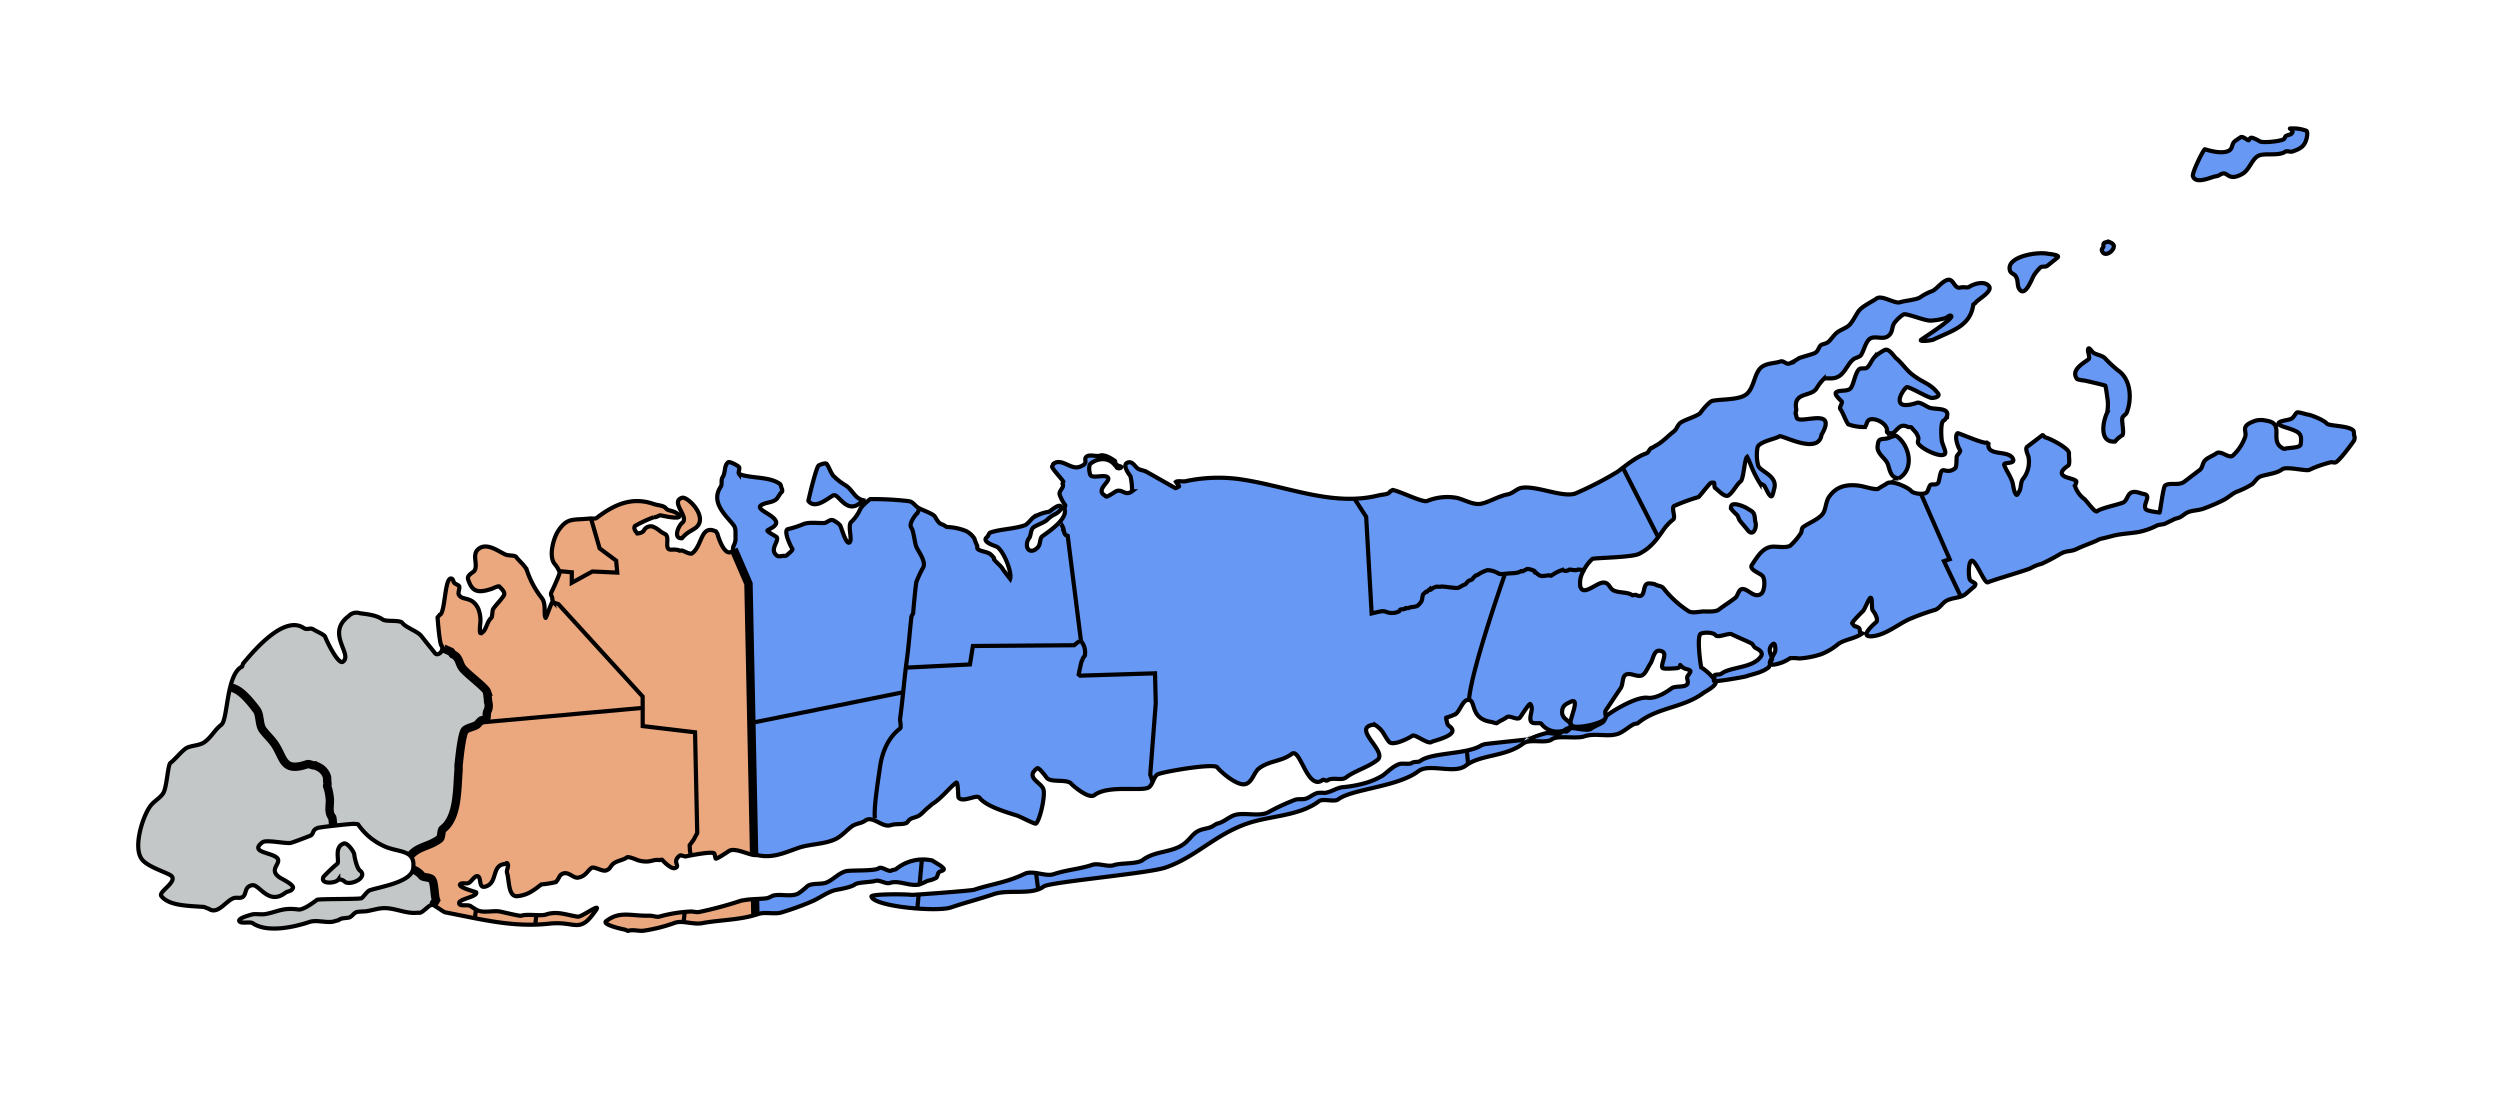 <svg xmlns="http://www.w3.org/2000/svg" width="597.16" height="264" viewBox="0 0 597.16 264"><defs><style>.a{fill:#fff;}.b{fill:#6798f4;}.c{fill:#eba77e;}.d{fill:#c4c7c8;}.e,.f{fill:none;stroke:#000;}.f{stroke-width:2px;}</style></defs><g transform="translate(2041.44 -110.587)"><rect class="a" width="597.16" height="264" transform="translate(-2041.44 110.587)"/><path class="b" d="M-1950.788,329.88c-.632.887-4.437,1.172-3.512-.708a36.013,36.013,0,0,1,3.261-3.087c.679-.516-.9-4.007,1.582-4.851.862-.294,2.429,2,2.491,2.565.1.943.645,3.271,1.316,3.864a1.5,1.5,0,0,1,.531.61c.54,1.585-2.891,2.928-4.052,2.135a1.7,1.7,0,0,0-1.617-.527Zm338.221-87.226c-.3-.823-.951-.979-1.645-1.452-.656-.448-3.475-1.638-3.834-.6a1.73,1.73,0,0,0-.082.6,11.069,11.069,0,0,0,1.408,1.5c.35.309.435,1.017.73,1.4.548.721,1.289,1.518,1.844,2.247,1.335,1.756,2.293-.655,1.87-1.895-.143-.419-.059-1.038-.292-1.805h0Zm32.352-19.122c.344-.736-.759-.011-.645-.848.224-1.648-2.677-3.2-4.08-2.727-.825.281-.689,1.384-1.22,1.788a10.622,10.622,0,0,1-3.929-.644c-.682-.9-1.243-2.766-1.9-3.624-.332-.436.515-1.323.353-1.8-.06-.175-2.026-1.708-1.323-2.243.81-.616,2.834-.056,3.508-1.042.729-1.069,1.026-3.743,2.024-4.5.386-.293,1.388,0,1.778-.3.651-.495,1.041-1.593,1.749-2.476a10.154,10.154,0,0,1,2.287-1.643c1.124-.855,2.421,1.421,2.9,1.807,1.421,1.139,2.389,2.775,4.013,4.02,2.588,1.986,4.217,2.027,6.023,4.4.667.877-1.08,1.156-1.56,1.09-1.032-.14-5.525-2.871-5.95-2.547-.534.406-2.244,2.7-1.39,3.828.664.873,3,.2,3.925-.117.678-.231,2.241.9,2.883,1.152,1.27.508,4.57-.075,4.317,1.782a2.019,2.019,0,0,1-.949,1.391c-.7.53-.471,4.106-.333,4.84.195,1.033,1.2,2.722.659,3.13-1.216.924-5.97-1.561-6.362-2.712-.127-.373.2-.914.068-1.294-.467-1.37-.859-1.381-1.628-2.393-.1-.13-.7-.042-.853-.116-1.843-.906-2.3.506-3.565,1.469,0,0-1.6.153-.8.325Zm2.154,10.5c-1.939-.226-2.061-1.87-2.578-3.391-.479-1.406-2.7-2.5-2.448-4.35.227-1.663.324-1.584,2.088-1.779.466-.051,2.09-.845,2.369-.655C-1575.525,225.976-1574.111,231.783-1578.061,234.031Zm51.684-8.815c-3.8.334-2.964-4.688-1.886-6.879a10.2,10.2,0,0,0,.053-3.576c-.023-.2-.394-2.832-.476-2.887-.213-.145-4.683-1.18-5.044-1.23a7.719,7.719,0,0,1-1.691-.339c-1.617-2.127,1.345-3.7,2.707-4.734.564-.429-.5-2.2.029-2.6.2-.152.877.814.964.891.736.65,2.1.7,2.854,1.366a30.664,30.664,0,0,0,3.276,3.052c2.9,1.976,3.352,6.656,2,10.043-.219.548-.966.711-1.056,1.376-.131.962.51,3.626,0,4.016a6.577,6.577,0,0,0-1.725,1.5Zm42.28-73.716c-.172.456-1.1.453-1.516.771-.192.146-.18.519-.421.7-.674.513-5.1,1-5.824.51-.289-.2-1.692-.948-2.059-.823-.284.1-.37.472-.514.582-.226.172-1.428-1.112-1.967-.7-.38.289-.855.555-1.318.906-.988.752-.316,1.938-1.855,2.462-1.988.677-5.3-.531-5.359-.512-.351.12-3.115,5.626-2.833,6.454.7,2.063,4.431.116,5.538-.006.7-.078.993-.534,1.608-.65,1.27-.24,1.406,1.9,4.656.091,1.765-.983,2.343-3.848,4.078-4.439,1.581-.539,4.767.2,6.2-.893.288-.219,1.25.133,1.628,0,2.005-.683,3.217-1.3,3.565-3.857.034-.249.052-.954-.175-1.109a9.1,9.1,0,0,0-3.944-.537c-.03.011,1,.612.509,1.046Zm-43.919,25.94c-.243.175-.7.152-.911.31-.345.262-.2.641-.237.945-.036.268-.5.469-.344.93.563,1.651,2.677.27,2.839-.916.073-.532-.333-.9-1.347-1.269Zm-14.3,2.939c-2.756-.608-10.276.718-9.132,4.077.2.578.915.7,1.255,1.148.92,1.209.2,2.608,1.256,3.536,1.321,1.167,2.816-3.1,3.216-3.688a11.065,11.065,0,0,1,1.555-1.851c.359-.273,1.207-.057,1.565-.33.8-.607,1.7-1.387,2.437-1.948C-1539.338,180.7-1541.57,180.461-1542.312,180.379Zm-283.122,58.841c-1.966-.436-2.432-2.359-4.085-3.487a15.093,15.093,0,0,1-3.043-2.368c-.679-.893-.946-2-1.57-2.819-.251-.33-1.677.224-1.9.393-.628.478-2.484,8.421-2.455,8.46,1.712,2.252,5.014-1,6.046-1.348,1.269-.432,3.294,5.261,7.006,1.171Zm-43.254,9.094c-2.168.118-.819-3.009.068-3.682,1.807-1.374-2.976-4.984-.055-5.979,1.306-.445,6.479,4.725,3.258,7.175-.959.729-2,.977-3.27,2.486Zm59.765,76.969a10.152,10.152,0,0,0-8.643,2.08c-.209.159-.769.107-1.018.3-.666.506-2.378-1.058-3.077-.527-.989.752-6.933.38-8.028.753-1.726.588-2.672,1.8-4.258,2.569-1.374.668-3.663.109-4.8.975a16.427,16.427,0,0,1-2.194,1.764c-1.655.805-3.953.088-5.7.418-.635.12-1.2.631-1.943.713-1.764.194-3.577.121-5.383.461l-.441.049a91.506,91.506,0,0,1-10.145,2.745c-.812.153-1.426-.184-2.267-.092a33.049,33.049,0,0,0-7.219,1.189c-.6.2-1.727-.231-2.359-.213-4.491.134-7.052-1.232-10.383,1.3-1.083.824,3.812,1.93,4.395,2.01l.824.329c1.209-.4,2.5.092,3.7-.04a38.186,38.186,0,0,0,7.533-1.906c1.749-.6,4.429.48,6.391.11,4.343-.819,9.17-.735,13.435-2.188,1.741-.593,4.034.15,5.7-.418a67.141,67.141,0,0,0,7.543-2.773c2.038-.991,3.588-2.235,5.566-2.608,1.061-.2,3.458-.623,4.3-1.261.743-.565,4.015-.555,4.893-.854,1-.341,2.516.82,3.517.479,2.091-.712,4.59.831,6.895.4a15.725,15.725,0,0,0,2.078-.911,6.587,6.587,0,0,0,2.049-.7c.352-.268.352-1.128.736-1.42.243-.185,1.216-.31,1.076-.722-.191-.56-2.236-1.643-2.767-2.005Zm-117.21-51.313c-.422-.555-.834-5.4-.927-6.728l.512-.64c1.39-.262,1.125-9.493,2.91-8.615.3.15.391.766.524.94.257.338.957.5,1.192.814.276.363-.324,1.585-.062,2.054.876,1.572,3.111.189,4.647,3.347a7.792,7.792,0,0,1,.451,3.861c-.032.238-.155,1.933.059,1.962a.858.858,0,0,0,.576-.247c.827-.629,1.09-2.644,1.971-3.314.362-.275.247-1.816.518-2.209.737-1.08,1.593-1.822,2.49-3.135.581-.85-.685-1.78-1-2.2-.2-.262-1.511.413-1.807.514-3.608,1.229-4.749.531-5.674-2.184-.373-1.093,1.2-1.672,1.477-2.079,1-1.458-.736-3.932,1.045-5.286,2.076-1.579,4.821.747,6.536,1.433.621.248,2.055.064,2.422.547.813,1.07,2.187,2.092,2.593,3.284a21.884,21.884,0,0,0,3.558,6.564c1.08,1.421.348,3.977.883,4.68.093.122,1.509-4.114,1.724-3.891l-.141-.562c.094-.686-.55-.964-.209-1.657s2.092-4.452,1.961-4.836a7.067,7.067,0,0,0-1.245-2.015c-1.4-1.845-.223-6.158.968-7.9,2.179-3.192,3.5-2.432,7.557-2.88.395-.043,1.206.134,1.536-.117,3.889-2.957,8.191-5.228,13.594-3.361,1.33.459,2.41.279,3.1,1.181.392.515,2.126.408,2.946,1.487,1.021,1.344-4.383.019-4.458.045-.469.16-.928.525-1.473.451a30.222,30.222,0,0,0-4.52,2.1c-.612.9.834,1.851.514,1.807-.1-.013,1.265-.029,1.623-.756a1.852,1.852,0,0,1,2.078-.911,6.1,6.1,0,0,1,1.8,1.114,8.648,8.648,0,0,0,1.207.707c1.021.7.073,2.61.722,3.464.306.4,1.262.172,1.6.218s.9.053,1.052.252l.654-.02c.381.052,1.914,1.029,2.408.654,2.508-1.907,2-7,5.7-5.2l.354.591c.088.467,1.637,5.54,3.45,4.161.38-.289.151-.847.4-1.357a3.756,3.756,0,0,0,.46-1.783c-.066-1.057.164-2.3-.446-3.1-1.683-2.213-5.673-5.428-3.088-9.214.39-.572.012-1.64.411-2.224.787-1.153.327-2.828,1.361-3.615.367-.279,2.366.849,2.563,1.109.295.388-.232,1.328,0,1.628a6.513,6.513,0,0,0,.824.329c2.983.792,6.5.417,8.944,2.086.3.207.307.906.494,1.153.03.04.176.63,0,.761-.532.4-.895,1.445-1.448,1.866-1,.757-2.6.637-3.551,1.362-1.329,1.011,3.022,2.158,3.6,3.856.36,1.056-1.526,1.734-2.025,2.113-.329.25,2.032,1.416,2.171,1.6.721.949-1.933,3.049.151,4.472.444.3,1.274-.044,1.735.019.5.068.734-.367,1.061-.616.1-.076,1.01-.808.8-1.085-.333-.438-2.3-4.447-.99-4.695a23.2,23.2,0,0,0,3.75-1.227c1.4-.476,3.243-.168,4.806-.214.751-.022,1.512-1.181,2.461-.533a5.766,5.766,0,0,1,1.376,1.056c.287.377,1.416,4.753,2.264,4.108.777-.591-.565-4.157.454-4.932a9.383,9.383,0,0,0,2.17-3.179l.392-.489a13.762,13.762,0,0,1,1.921-1.747,73.125,73.125,0,0,1,8.949.458l.266.036c.984.134,1.405.988,2.132,1.485.882.6,3.51,1.412,4.053,2.126.365.48.777,1.533,1.541,1.838a4.647,4.647,0,0,1,1.214.654c.054.07.481.066.586.08a13.578,13.578,0,0,1,4.159.946,5.327,5.327,0,0,1,1.982,1.79,10.836,10.836,0,0,0,.642,1.662c.144.189-.024.6.112.775.49.644,2.395.7,3.128,1.349a5.475,5.475,0,0,1,.8.87c.034.045-.025.274.012.327.617.812,1.609,1.5,2.076,2.291l.223.356,1.546,2c.518-1.56-1.69-7.075-3.318-7.726-.607-.243-3.586-1.192-2.19-2.252.257-.2.439-.963.8-1.085,2.521-.859,5.451-.79,8.158-1.712.728-.248,1.517-1.44,2.1-1.885A9.682,9.682,0,0,1-1781.08,242c.417-.1,2.591-2.243,2.975-1.115.211.62-1.109,1.547-1.419,1.652a7.066,7.066,0,0,0-1.923,1.367c-.658.666-2.5,1.229-3.29,1.832-.715.544-.565,2.245-1.123,2.67a2.807,2.807,0,0,0-.382,2.011c.527,1.545,2.064.816,2.737-.17.459-.672.291-1.941.867-2.379,1.221-.928,6.186-4.073,5.343-6.547-.068-.2.255-.8.131-.959a8.991,8.991,0,0,1-1.294-2.456c-.311-.912,1.232-1.74.683-2.621l.179-.519c-.354-.636-2.979-3.372-2.656-3.619.125-.095.177-.516.3-.611,1.962-1.492,4.072,1.459,6.2.735,2.53-.862.743-1.712,1.749-2.476.739-.562,2.317.075,3.178-.219,1.134-.386,2.943.844,3.522,1.24.176.12.077.693.417.925.133.09.556.293.4.271-.178-.024-.486.24-.378.383.221.291,1.046.294,1.095-.068.047-.345-1.3-.2-1.463-.416-1.529-2.011-4.069-1.78-5.8-.464-.664.505-.309,2.484-.058,2.815.632.831,3.491-.309,4.157.566.645.848-2.329,2.466-1.283,3.842.2.262.6.417.78.649.251.33,2.217-1.162,2.563-1.28,1.425-.486,2.11,1.262,3.682.067a13.709,13.709,0,0,0-.374-3.634c-.287-.378-2.111-2.737-.645-3.236,1.241-.423,1.716,1.109,2.612,1.55.5.248,1.127.325,1.662.552.414.176,7.116,4.05,7.162,4.015s.968-.361.833-.538a6.687,6.687,0,0,1-.737-.969c.39-.3,1.644-.033,2.19-.136a37.77,37.77,0,0,1,12.669-.555c11.395,1.551,22.349,6.722,33.557,3.917,1.044-.261,2.279-.13,2.732-.931l.591-.354c1.606.219,7.105,3.018,8.218,2.639a12.9,12.9,0,0,1,6.734-.82c1.791.244,4.209,1.837,6.1,1.481,2.037-.384,4.163-1.824,6.5-2.264,1.083-.2,2.14-1.338,3.139-1.527,3.586-.677,9.843,2.39,12.956,1.33a81.873,81.873,0,0,0,10.159-5.24c2.021-1.536,4.415-3.537,6.894-4.381.464-.158.692-1.281,1.376-1.333l.712-.446c1.561-.759,3.163-2.5,4.5-3.514.548-.417.787-1.459,1.463-1.972.945-.719,4.289-1.675,4.777-2.39.453-.664,2.16-2.727,2.887-2.864,2.366-.446,6.278-.187,8.023-1.513,1.98-1.506,1.886-5.161,3.715-6.551,1.308-.995,3.1-.852,4.525-1.338.724-.247,1.334.765,2.1.5a15.194,15.194,0,0,0,2.349-1.309c1.041-.354,2.348-.7,3.4-1.057,1.27-.433,1.142-1.537,1.8-2.035.345-.262,1.2-.335,1.609-.65.757-.575,1.47-1.787,2.281-2.4.712-.542,1.922-.983,2.592-1.493.915-.7,1.686-2.384,2.427-3.47.877-1.285,3.424-2.412,4.331-3.1,1.265-.962,4.371,1.306,5.635.876,1.018-.347,4.084-.621,4.83-1.188a12.527,12.527,0,0,1,2.8-1.464c1.027-.35,2.2-2.173,3.619-2.656,1.645-.56,1.615,2.347,3.343,1.758.375-.128,1.616.109,1.856-.073.821-.624,3.676-1.7,4.806-.214.964,1.267-2.708,3.151-3.26,4.008l-.484.368c-.711,5.227-5.117,6.238-9.5,8.369-.532.259-3.655.581-2.936.035.771-.586,7.678-4.983,7.174-5.646-.323-.424-.843.287-1.366.465a14.367,14.367,0,0,1-3.449.616c-1.405.155-6.042-1.9-6.643-1.447a8.46,8.46,0,0,0-2.117,1.992c-.777,1.139-.256,2.2-1.516,3.159-1.129.858-2.772.029-3.968.437-1.339.456-1.729,2.959-2.513,4.109-.333.488-1.309.612-1.759.955-1.044.794-1.631,2.208-2.625,3.334-1.8,2.034-3.764.855-4.54,1.445a11.28,11.28,0,0,0-1.719,2.263c-1.409,2.065-5.614.706-4.805,4.991.043.228-.278.892-.145,1.066.145.191.151.827.3,1.017,1.043,1.372,9.323-2.531,6.154,3.443l-.286.5c-.678,4.983-9.525-.02-10.039.37-.806.613-5.06,1.28-5.261,2.758a10.035,10.035,0,0,0,.18,4.259c.5,1.463,4.8,2.391,3.795,5.619-.1.31-.292,1.464-.552,1.662-.52.4-1.447-2.028-1.735-2.408-.25-.329-.973-.525-1.192-.814a26.554,26.554,0,0,1-2.128-4.307,15.974,15.974,0,0,0-.834-1.851c-.643.489-.821,5.306-1.559,5.868-.972.74-1.721,2.455-2.838,3.3-.918.7-2.6-1.312-3.237-1.743-.278-.19-.127-1.046-.267-1.231-.07-.093-.72-.025-.76,0-.615.467-2.75,3.326-2.96,3.4a48.128,48.128,0,0,0-5.828,2.138c-.71.539.446,2.719-.222,3.227a11.851,11.851,0,0,0-2.417,2.6c-1.43,2.095-2.971,4.265-5.76,5.621-1.8.874-10.777.932-11.128,1.2a9.811,9.811,0,0,0-2.276,3.164,5.41,5.41,0,0,0-.585,3.5c.757,2.222,3.659-.823,5.349-1.009,1.391-.153,1.59,1.2,2.37,1.734,1.193.815,3.5.4,4.709,1.293l.775-.112c2.838,1.4,1.247-2.979,3.3-2.7a4.191,4.191,0,0,1,1.279.174c.615.42,1.614.363,2.045.93a24.664,24.664,0,0,0,5.985,5.483c.912.622,2.876.049,3.789.082.932.033,2.752.106,3.421-.4,1.191-.906,2.695-1.858,3.967-2.825.589-.448.769-1.838,1.477-2.079,1.363-.464,3,2.4,4.739,1.079.809-.615.99-3.348.353-4.186-.6-.785-3.394-1.514-2.559-2.737,1.126-1.649,2.332-3.867,4.49-4.274,1.2-.226,3.727.415,4.714-.335a15.746,15.746,0,0,0,2.46-2.922c.252-.369.159-1.168.523-1.449,1.372-1.043,4.171-2.007,4.937-3.562.532-1.083.576-2.637,1.254-3.629,1.569-2.3,3.745-3.092,6.889-2.754l.533.073c.76.1,3.866,1.074,4.356.7s1.545-.888,2.015-1.246c1.233-.937,5.262,1.013,5.839,1.772.5.656,2.914.938,3.639.387.456-.347.477-1.126.886-1.725.342-.5,1.432.12,1.928-.606.332-.486.395-2.5.939-2.912s1.458.707,3.115-.553c.4-.307.31-2.28.377-2.771.056-.416,1.1-1.194.765-1.633-.412-.542-1.441-3.3-.543-3.982.171-.13,6.21,2.609,6.968,2.251l.4.271c-.434,3.19,5.065,1.292,5.9,3.734.407,1.2-2.4.553-2.136,1.338.443,1.3,1.373,2.391,1.944,4.065.228.67.355,2.63.994,3.067.187.128.442-.477.513-.582.7-1.028.369-2.247.968-3.125a6.611,6.611,0,0,0,1.38-5.349c-.081-.426-.912-1.983-.32-2.432l3.633-2.762c.159-.121.547.509.688.528.942.128,5.828,2.645,5.669,3.812-.081.591.29,2.55-.179,2.907-.377.286-2.048,1.329-1.385,2.2.582.765,2.291.807,3.174,1.409.445.3-.291.938-.1,1.507a6.386,6.386,0,0,0,2.011,2.771c.517.254,2.636,3.442,3.169,3.037.972-.739,4.255-1.4,6.027-2s.794-3.531,4.336-2.341l.732.208c2.164.295-.318,2.472.587,3.663.329.433,2.868.716,3.261.77.117.016.872-6.109,1.312-6.444,1.089-.828,3.265.1,4.573-.9l3.754-2.855c.555-.422.638-1.446,1.036-2.03.547-.8,2.159-1.355,2.863-1.89,1.1-.837,2.956,1.288,3.944.537a11,11,0,0,0,2.848-4.172c.865-1.76-1.508-2.79,2.635-4.2a5.136,5.136,0,0,1,2.5.014c4.443.6.909,4.523,3.587,6.351.222.152.571.466.93.344.77-.262,3.6-.145,3.721-1.013.348-2.558-.115-2.9-2.947-3.875-.443-.153-2.986-.787-2.2-1.385.642-.488,2.124-.5,2.945-.9.5-.241.935-1.189,1.284-1.454.311-.237,2.113.4,2.544.455,1.087.148,4.035,1.41,4.594,2.145.5.653,5.421.468,6.386,1.738.185.244.081.834.174,1.109a1.471,1.471,0,0,1-.068,1.294c-.742,1.087-3.537,4.864-4.393,5.156-.317.108-.747-.1-1.08-.038a27.585,27.585,0,0,0-5.131,1.8c-.57.433-5.506-.878-6.5-.125-1.381,1.05-3.478,1.134-5.116,1.692-.955.325-1.456,1.394-2.1,1.885a20.942,20.942,0,0,1-3.837,1.866c-.977.475-2.027,1.45-3.091,1.968a42.647,42.647,0,0,1-4.84,2.055c-1.155.393-2.472.337-3.585.815-.9.384-1.433,1.171-2.471,1.4l-.623.187-2.267,1.1c-.576.28-1.454.209-2.02.485a17.376,17.376,0,0,1-4.167,1.5c-2,.377-4.268.43-6.148.9-1.045.262-2.114.572-3.144.766a5.788,5.788,0,0,0-.986.463c-1.647.707-3.353,1.3-4.893,2.048-1.048.51-2.272.332-3.326.9l-.289.124a43.506,43.506,0,0,1-4.563,2.419,11.156,11.156,0,0,0-2.64,1.052c-.448.341-8.773,2.758-10.232,3.384-.834.358-3.029-5.82-3.974-5.1-.7.53-.632,3.517-.367,4.293.213.624,1.048.749,1.362,1.162.092.121-.158.6-.193.625-.71.54-1.6,1.4-2.209,1.871-1.416,1.077-3.436.7-4.917,1.828-.568.432-1.364,1.583-2.209,1.871a58.022,58.022,0,0,0-6.511,2.371c-2.642,1.285-5.438,3.617-8.463,3.951-3.8.419.873-3.394.905-3.46.419-.851-.57-2.258-.931-2.732-.283-.372-.035-2.936-.461-2.994s-1.413,2.89-1.971,3.314c-.256.195-2.614,2.595-2.446,2.816.91,1.2.474.323,1.589,1.085.26.178.227.8.281,1.124l.519.179c-1.676,1.274-4.269,1.43-5.78,2.579a15,15,0,0,1-4.016,2.385,21.318,21.318,0,0,1-5.242,1.023,10.851,10.851,0,0,0-2.161-.077,11.239,11.239,0,0,1-1.759.955c-.409.175-2.851,1.029-3.086.34-.226-.664,1.187-2.339,1.288-3.082.024-.176.035-2.033-.543-1.594-1.814,1.38.119,3.153-.295,3.76-.264.387-.482,1.609-.794,1.846-1.634,1.243-3.388,1.459-5.281,2.1-.557.19-7.53,1.408-7.752,1.116-.065-.086.085-.628.1-.746.013-.1.013-.584.087-.64.313-.238,1.194-.048,1.565-.33,2.281-1.734,7.511-1.276,9.466-4.14.7-1.022-.616-1.706-1.245-2.015-.473-.233-.631-.917-1.042-1.119-1.572-.773-3.057-1.352-4.7-2.16-.734-.361-3.295.945-3.832.238-.584-.768-2.823-.717-3.532-.372-1.082.526.024,8,.1,8.047a12.893,12.893,0,0,1,3.368,3.173c.773,1.017-2.4,2.592-2.78,2.879-4.828,3.671-11.124,3.433-15.759,7.3l-.9.2c-1.169.569-2.568,1.891-3.788,2.307-2.527.861-5.462-.274-8.12.632-1.852.631-6.364-.321-7.694.69-1.475,1.121-5.229-.229-6.87,1.019-4.219,3.208-10.148,2.556-13.749,5.294-2.7,2.054-8.708-.642-11.25,1.291-4.987,3.792-15.876,4.236-19.156,6.729-.972.739-3.636-.293-4.622.456-4.688,3.565-11.533,3.421-17,5.285-7.864,2.679-12.423,8.095-19.678,10.566-4.168,1.42-27.651,3.441-29.059,4.512-2.86,2.174-8.329.6-11.976,1.844-3.546,1.208-6.552,1.927-10.2,3.171-3.2,1.09-18.14-.137-18.973-2.583-.234-.687,8.154-.627,9.612-.428.291.04,14.22-.982,14.932-1.224,3.819-1.3,7.791-1.733,12.024-3.791,1.954-.951,5.042.722,6.938.076,3.075-1.047,6.286-1.227,9.205-2.221,1.555-.53,3.682.575,5.2.057,1.708-.582,5.549-.206,6.9-1.232,2.952-2.245,6.994-1.687,9.864-3.868,1.16-.882,1.832-1.966,2.751-2.665,1.3-.986,2.695-.833,3.885-1.425l1.182-.708c1.637-.309,2.742-1.544,4.186-2.036,2.242-.764,5.823.419,8.013-.646a53.146,53.146,0,0,1,6.492-3.025c.824-.281,1.83-.014,2.645-.291.99-.337,1.67-1.077,2.791-1.357a10.571,10.571,0,0,1,1.628,0c1.546-.17,2.861-1.207,4.312-1.367a28.252,28.252,0,0,0,5.683-1.072,17.021,17.021,0,0,0,3.929-1.745c1.152-.876,2.394-2.188,3.953-2.719.668-.228,2.443.149,2.965-.248s1.507-.094,2.021-.485c2.733-2.078,11.26-1.522,14.626-3.763l.683-.233c.619-.117,10.581-1.163,10.581-1.165a23.483,23.483,0,0,1,4.219-1.488c.939-.1,2.208.366,3.028.086.913-.311,1.229-.927,2.122-1.231,1.108-.377,4.563.831,5.523.1.731-.556,2.151-1.062,2.819-1.57.521-.4.558-1.284,1.1-1.7,1.518-1.155,7.015-4.473,9.573-4.125,1.983.27,4.553-1.359,5.736-2.259.8-.608,2.751-.181,3.585-.815.619-.47.072-1.322.14-1.827.051-.372.965-1.245.751-1.526-.28-.368-1.125-.42-1.541-.644a3.627,3.627,0,0,1-.872-.77c-.012,0-.038.4-.058.426a1.122,1.122,0,0,1-.7.339c-.46.051-3.233.272-3.469-.038-.551-.725,1.195-3.317-.012-3.91-2.065-1.016-2.125,1.747-2.887,2.864-.655.959-1.165,2.532-2.126,2.859-1.194.407-2.833-.9-3.9-.1-.691.525-.5,2.264-1.075,3.111-1.17,1.715-2.4,3.6-3.541,5.272-.318.466.049,1.234-.019,1.734-.188,1.382-7.465,3-8.386,1.79-.608-.8,2.556-6.784,0-5.538-.892.434-1.837.735-2.025,2.113-.385,2.829,4.247,2.6,1.173,4.937-.271.206-.8-.127-1.187-.053a4.841,4.841,0,0,1-4.971-1.762c-.3-.391-2.194.274-2.515-.668-.438-1.288.8-2.845-.1-4.031-.246-.324-2.184,2.879-2.5,3.242-.643.728-2.406-.655-3.135-.1-.755.574-1.546.794-2.364,1.415-.14.107-1.031-.249-1.264-.281-5.522-.752-3.463-5.682-5.8-5.241-1.12.211-1.8,2.612-2.732,3.319a11.416,11.416,0,0,1-2.292.882c-.166.126.215.34.034.547l.14.562c.175.928.563.74,1.105,1.453,1.366,1.8-4.4,2.96-4.786,3.257-.866.658-3.965-1.954-4.574-1.491-.441.335-4.658,2.671-5.62,1.406-1.306-1.717-1.333-2.657-3.16-3.9a1.7,1.7,0,0,0-1.308.039c-3.622,1.234,4.177,6.38,1.7,8.265-2.435,1.852-5.338,2.53-7.518,4.188-1.054.8-3.272-.187-4.438.7-.2.153-.864-.3-1.066-.145-3.686,2.8-5.346-7.784-7.4-6.219-2.444,1.858-5.334,1.571-7.858,3.49-1.162.883-1.544,3.169-3.11,3.7-1.966.67-6.043-2.921-6.842-3.971-.814-1.071-13.564,1.14-14.351,1.738-.844.642-1.056,2.332-1.927,2.995-1.527,1.161-9.693-.657-13.072,1.912-1.346,1.023-5.232-2.357-5.495-2.7-.952-1.251-4.93-.2-5.882-1.452-.414-.544-1.9-2.566-2.3-2.267-2.916,2.217.931,3.329,1.493,4.98.528,1.551-.844,7.522-1.771,8.227-.255.194-3.8-1.694-4.516-1.918-2.612-.809-7.428-2.228-8.974-4.262-.678-.892-3.969,1.315-4.99-.028-.163-.214-.07-3.96-.6-3.556-1.7,1.3-3.465,3.739-5.687,5.089l-.862.751c-.762.579-1.287,1.265-2.1,1.885-.777.591-1.745.562-2.427,1.081-.324.246-.536.742-.877.858-1.153.393-2.465.077-3.648.48-2.047.7-4.312-2.455-6.154-1.055-.875.665-2.183.609-3.231,1.406-1.146.872-2.42,2.305-3.769,2.961-2.555,1.243-6.205,1.2-8.75,2.066-3.246,1.106-6.1,2.55-9.694,1.829l-.533-.072c-1.374.259-5.141-2.015-6.609-.9-.121.092-2.915,1.947-3.062,1.755-.177-.233-.169-.977-.373-1.245-.444-.584-6.492.636-6.72.714-.311.106-1.232-.4-1.492-.2-2.029,1.543.3,2.491-1.167,2.99-.881.3-2.729-1.579-2.995-1.928-.14-.185-.593.028-.654.02-1.867-.254-2.193.84-5.111.064-.365-.1-2.3-1.021-2.728-.7-.861.654-2.264.766-3.125,1.42-.96.73-.682,1.3-1.86,1.7-.881.3-2.86-1.075-3.5-.585-.953.725-1.348,1.95-3.134,2.288-1.278.241-2.51-1.914-4.143-.673-.4.3-.7,1.47-1.327,1.774a24.055,24.055,0,0,1-3.328.524c-1.734,1.319-3.145,2.525-5.7,2.806-2.275.25-1.935-3.89-2.5-5.552-.228-.669.559-1.653.092-2.267-.192-.252-.487.136-.562.141-3.114.194-1.842,4.048-4.18,5.185-2.356,1.146-1.345-1.8-2.3-2.267-.692-.34-1.615,1.414-2.286,1.643-.512.175-1.5-.1-1.87.18-1.011.769,3.7,1.909,3.741,2.029.375,1.1-4.447,1.568-4.06,2.7.244.718,2.053.12,2.742.591a14.239,14.239,0,0,0,1.6.978c1.39.683,3.691.068,5.174.27.593.081,4.908,1.174,5.286,1.045,1.458-.5,4.689.131,5.9-.282,2.739-.933,4.919.127,7.641.5.919.125,5.626-3.464,4.341-1.58-4.034,5.91-4.716,2.54-11.191,3.253-8.6.947-15.98-1-24.759-2.688-.626-.121-2.51-1.708-3.138-1.809-.765-.123-2.371,2.021-3.126,1.9l-.6,0-.387.024c-2.625.11-5.311-1.4-8.065-1.1-1.328.146-2.648.607-4.018.758a10.611,10.611,0,0,0-1.86.131c-.75.256-1.117,1.063-1.788,1.292-.7.237-1.951.049-2.545.651l-.795.2c-1.647.685-4.346-.388-6.173.234-3.075,1.047-9.92,2.784-13.553.3-.636-.434-2.719.156-3.166-.431-.573-.753,2.5-1.5,2.829-1.611.869-.3,2.34.048,3.4-.151,2.971-.561,4.08-1.594,7.824-1.084,1.2.164,3.724-1.75,4.46-2.31.349-.266,10.28-.113,10.648-.393.558-.425,1.366-1.687,1.946-1.885,2.5-.851,9.932-1.907,10.379-5.189.647-4.751-3.615-3.708-7.093-5.418a14.937,14.937,0,0,1-6.058-5.124c-.092-.121-.888-.121-1.055-.144-.319-.043-7.865.739-8.578.982-1.337.455-.891,1.218-1.624,1.775-.118.09-4.348,1.7-4.851,1.8-1.206.228-5.828-.839-6.735-.149-3.025,2.3,1.556,2.38,3.208,3.507,1.949,1.33-2.1,2.851.871,4.878.553.378,3.574,1.781,3.18,2.582-.407.828-1.2.641-1.843,1.131-4.024,3.059-6.18-2.163-7.887-1.841-1.907.36-1.25,2.031-2.219,2.769-.616.468-1.48.073-2.193.316-1.844.628-3.777,4.012-5.878,2.578l-1.165-.466c-3.488-.293-8.391-.193-10.237-2.622-.824-1.084,4.682-3.756,1.925-5.112-2.007-.987-5.357-2.068-6.565-3.657-2.153-2.832.138-9.978,1.854-12.491.988-1.447,2.3-1.926,3.206-3.248.924-1.354,1.1-6.78,1.759-7.284,1.135-.863,2.357-2.468,3.528-3.358s3.339-.647,4.679-1.666c1.714-1.3,2.335-2.856,3.932-4.071,1.641-1.248,1.13-12.045,4.964-13.91l.254-.733c2.974-3.567,9.916-11.6,14.51-8.465.786.536,1.543-.183,2.261.308.564.385,2.657,1.259,2.83,1.767.315.923,3.142,6.8,4.256,5.953,2.419-1.839-4.165-6.7,1.327-10.874a2.56,2.56,0,0,1,2.706-.706c2.074.282,3.935.462,5.475,1.513.819.559,4.084.039,4.653.787.916,1.2,3.655,1.963,4.626,3.24.89,1.171,2.356,2.922,3.146,3.96.723.952,2.312-.539,1.623-1.775Z" transform="translate(-9.859 -9.16)"/><path class="b" d="M-1455.489,180.379c-2.756-.608-10.276.718-9.132,4.077.2.578.915.7,1.255,1.148.92,1.209.2,2.608,1.256,3.536,1.321,1.167,2.816-3.1,3.216-3.688a11.065,11.065,0,0,1,1.555-1.851c.359-.273,1.207-.057,1.565-.33.8-.607,1.7-1.387,2.437-1.948C-1452.514,180.7-1454.746,180.461-1455.489,180.379Zm14.3-2.939c-.243.175-.7.152-.911.31-.344.262-.2.641-.237.945-.036.268-.5.469-.344.93.563,1.651,2.677.27,2.839-.916.073-.532-.333-.9-1.347-1.269Zm43.919-25.94c-.172.456-1.1.453-1.516.771-.193.146-.18.519-.421.7-.674.513-5.1,1-5.824.51-.289-.2-1.692-.948-2.059-.823-.284.1-.37.472-.513.582-.226.172-1.428-1.112-1.967-.7-.38.289-.855.555-1.318.906-.988.752-.316,1.938-1.855,2.462-1.987.677-5.3-.531-5.358-.512-.351.12-3.115,5.626-2.833,6.454.7,2.063,4.431.116,5.538-.006.7-.078.993-.534,1.608-.65,1.271-.24,1.406,1.9,4.656.091,1.765-.983,2.343-3.848,4.078-4.439,1.581-.539,4.767.2,6.2-.893.288-.219,1.25.133,1.628,0,2.005-.683,3.217-1.3,3.565-3.857.034-.249.052-.954-.175-1.109a9.1,9.1,0,0,0-3.944-.537c-.03.011,1,.612.509,1.046Zm-196.556,135.116c.667-7.292,8.409-29.518,8.651-29.7-.051-.152-1.443.1-1.652-.179a5.454,5.454,0,0,0-2.607-.789,8.6,8.6,0,0,0-2.442,1.188c-.041.031-.293.032-.334.063a4.1,4.1,0,0,0-.891.964c0,.007-.731.3-.8.325-.256.087-.663.785-.877.858-.662.225-1.077.621-1.744.848-.38.129-3.695-.419-3.973-.324-.384.131-.8-.023-1.2.053a3.135,3.135,0,0,0-1.288.693c-.094.071-.344.016-.441.049a5.307,5.307,0,0,0-.5.475c-.057.043-.157-.072-.213-.029-.168.128-.469.452-.62.567-.225.171-.245,1.383-.446,1.676a4.131,4.131,0,0,1-.906,1.071c-.528.4-1.678.225-2.141.577-.086.065-.647-.034-.761,0-.075.026-.059.173-.135.2-.389.133-.746.051-1.109.175-.175.06-.2.372-.271.4a3.721,3.721,0,0,1-3.164.112,2.311,2.311,0,0,0-1.293-.067l-.668.126-1.458.344-1.309-23.086-2.829-4.308a29.352,29.352,0,0,0,5.811-.823c1.044-.261,2.28-.13,2.732-.931l.591-.354c1.606.219,7.105,3.018,8.218,2.639a12.9,12.9,0,0,1,6.734-.82c1.791.244,4.209,1.837,6.1,1.481,2.037-.384,4.163-1.824,6.5-2.264,1.083-.2,2.14-1.338,3.139-1.527,3.586-.677,9.843,2.39,12.956,1.33a81.862,81.862,0,0,0,10.158-5.24c2.02-1.536,4.415-3.537,6.893-4.381.464-.158.693-1.281,1.376-1.333l.712-.446c1.561-.759,3.163-2.5,4.5-3.514.548-.417.787-1.459,1.463-1.972.945-.719,4.289-1.675,4.777-2.39.453-.664,2.16-2.727,2.887-2.864,2.366-.446,6.278-.187,8.023-1.513,1.98-1.506,1.886-5.161,3.715-6.551,1.308-.995,3.1-.852,4.525-1.338.724-.247,1.334.765,2.1.5a15.207,15.207,0,0,0,2.35-1.309c1.04-.354,2.348-.7,3.4-1.057,1.27-.433,1.142-1.537,1.8-2.035.345-.262,1.195-.335,1.608-.65.757-.575,1.47-1.787,2.281-2.4.713-.542,1.922-.983,2.592-1.493.915-.7,1.686-2.384,2.426-3.47.878-1.285,3.424-2.412,4.331-3.1,1.265-.962,4.371,1.306,5.635.876,1.018-.347,4.084-.621,4.83-1.188a12.526,12.526,0,0,1,2.8-1.464c1.027-.35,2.2-2.173,3.619-2.656,1.645-.56,1.615,2.347,3.343,1.758.375-.128,1.616.109,1.856-.073.821-.624,3.676-1.7,4.806-.214.964,1.267-2.708,3.151-3.26,4.007l-.484.368c-.712,5.227-5.117,6.238-9.5,8.369-.532.259-3.655.581-2.936.035.771-.586,7.678-4.983,7.174-5.646-.322-.424-.843.287-1.366.465a14.368,14.368,0,0,1-3.449.616c-1.405.155-6.042-1.9-6.643-1.447a8.456,8.456,0,0,0-2.117,1.992c-.777,1.139-.256,2.2-1.516,3.159-1.129.858-2.771.029-3.968.437-1.339.456-1.729,2.959-2.513,4.109-.333.488-1.309.612-1.759.955-1.044.794-1.631,2.208-2.625,3.334-1.8,2.034-3.764.855-4.54,1.445a11.271,11.271,0,0,0-1.719,2.263c-1.409,2.065-5.614.706-4.8,4.991.043.228-.278.892-.145,1.066.145.191.151.827.3,1.017,1.043,1.372,9.323-2.531,6.154,3.443l-.286.5c-.678,4.983-9.525-.02-10.039.37-.805.613-5.06,1.28-5.261,2.758a10.031,10.031,0,0,0,.18,4.259c.5,1.463,4.8,2.391,3.795,5.619-.1.31-.292,1.464-.552,1.662-.52.4-1.447-2.028-1.735-2.408-.25-.329-.973-.525-1.192-.814a26.554,26.554,0,0,1-2.128-4.307,15.849,15.849,0,0,0-.834-1.851c-.643.489-.821,5.306-1.559,5.868-.972.74-1.721,2.455-2.838,3.3-.918.7-2.6-1.312-3.237-1.743-.279-.19-.127-1.046-.267-1.231-.07-.093-.72-.025-.761,0-.615.467-2.75,3.326-2.96,3.4a48.128,48.128,0,0,0-5.828,2.138c-.71.539.446,2.719-.222,3.227a11.845,11.845,0,0,0-2.417,2.6c-1.43,2.095-2.971,4.265-5.76,5.621-1.8.874-10.777.932-11.128,1.2a9.814,9.814,0,0,0-2.277,3.164,5.411,5.411,0,0,0-.585,3.5c.757,2.222,3.659-.823,5.349-1.009,1.391-.153,1.59,1.2,2.37,1.734,1.194.815,3.5.4,4.709,1.293l.775-.112c2.837,1.4,1.247-2.979,3.3-2.7a4.192,4.192,0,0,1,1.279.174c.615.42,1.614.363,2.045.93a24.673,24.673,0,0,0,5.985,5.483c.912.622,2.877.049,3.789.082.932.033,2.752.106,3.421-.4,1.191-.906,2.695-1.858,3.968-2.826.589-.448.769-1.837,1.477-2.079,1.363-.464,3,2.4,4.739,1.079.809-.615.99-3.348.353-4.186-.6-.785-3.394-1.514-2.559-2.737,1.126-1.649,2.332-3.867,4.49-4.274,1.2-.226,3.727.415,4.714-.335a15.745,15.745,0,0,0,2.46-2.922c.252-.369.159-1.168.523-1.449,1.372-1.043,4.171-2.007,4.937-3.562.532-1.083.576-2.637,1.254-3.629,1.569-2.3,3.745-3.092,6.889-2.753l.533.073c.76.1,3.867,1.074,4.356.7s1.545-.888,2.015-1.246c1.233-.937,5.261,1.013,5.839,1.772.5.656,2.914.938,3.638.387.456-.347.477-1.126.886-1.725.342-.5,1.432.12,1.928-.606.332-.486.395-2.5.939-2.912s1.458.707,3.115-.553c.4-.307.311-2.28.377-2.771.056-.416,1.1-1.194.765-1.633-.413-.542-1.441-3.3-.544-3.982.171-.13,6.21,2.609,6.968,2.251l.4.271c-.434,3.19,5.065,1.292,5.9,3.734.407,1.2-2.4.553-2.136,1.338.444,1.3,1.374,2.391,1.944,4.065.228.67.354,2.63.994,3.067.187.128.442-.477.513-.582.7-1.028.369-2.247.968-3.125a6.609,6.609,0,0,0,1.38-5.349c-.081-.426-.912-1.983-.32-2.432l3.633-2.762c.159-.121.547.509.688.528.942.128,5.828,2.645,5.67,3.812-.081.591.29,2.55-.178,2.907-.377.286-2.048,1.329-1.385,2.2.582.765,2.291.807,3.174,1.409.445.3-.291.938-.1,1.507a6.386,6.386,0,0,0,2.011,2.771c.517.254,2.636,3.442,3.169,3.037.972-.739,4.255-1.4,6.027-2s.793-3.531,4.336-2.341l.732.208c2.164.295-.318,2.472.587,3.663.329.433,2.868.716,3.261.77.117.016.872-6.109,1.312-6.444,1.089-.828,3.265.1,4.573-.9l3.754-2.855c.556-.422.637-1.446,1.036-2.03.547-.8,2.159-1.355,2.863-1.89,1.1-.837,2.956,1.288,3.944.537a11,11,0,0,0,2.848-4.172c.866-1.76-1.507-2.79,2.635-4.2a5.137,5.137,0,0,1,2.5.014c4.443.6.91,4.523,3.587,6.351.222.152.571.466.93.344.77-.262,3.6-.145,3.721-1.013.349-2.558-.114-2.9-2.947-3.875-.443-.153-2.987-.787-2.2-1.385.642-.488,2.124-.5,2.945-.9.5-.241.935-1.189,1.284-1.454.312-.237,2.113.4,2.544.455,1.087.148,4.034,1.41,4.593,2.145.5.653,5.421.468,6.386,1.738.187.244.081.835.175,1.109a1.471,1.471,0,0,1-.068,1.294c-.742,1.087-3.537,4.864-4.393,5.156-.318.108-.747-.1-1.08-.038a27.589,27.589,0,0,0-5.131,1.8c-.57.433-5.506-.878-6.5-.125-1.381,1.05-3.478,1.134-5.116,1.692-.955.325-1.456,1.394-2.1,1.885a20.932,20.932,0,0,1-3.837,1.866c-.977.475-2.027,1.45-3.091,1.968a42.649,42.649,0,0,1-4.84,2.055c-1.155.393-2.472.337-3.585.815-.9.384-1.433,1.171-2.471,1.4l-.622.187-2.267,1.1c-.575.28-1.454.21-2.02.485a17.372,17.372,0,0,1-4.167,1.5c-2,.377-4.268.43-6.148.9-1.046.262-2.114.572-3.144.766a5.777,5.777,0,0,0-.986.463c-1.647.707-3.353,1.3-4.893,2.048-1.049.51-2.273.332-3.326.9l-.289.124a43.493,43.493,0,0,1-4.564,2.419,11.157,11.157,0,0,0-2.64,1.052c-.448.341-8.773,2.758-10.232,3.384-.834.358-3.029-5.82-3.974-5.1-.7.53-.632,3.517-.367,4.293.213.624,1.048.749,1.362,1.163.091.121-.158.6-.193.625-.71.54-1.6,1.4-2.209,1.871-1.417,1.077-3.436.7-4.917,1.828-.568.432-1.364,1.583-2.209,1.871a58.015,58.015,0,0,0-6.511,2.371c-2.642,1.285-5.438,3.617-8.463,3.951-3.8.419.873-3.394.905-3.46.418-.851-.57-2.258-.931-2.732-.283-.372-.035-2.936-.461-2.994s-1.413,2.89-1.971,3.314c-.256.195-2.614,2.595-2.446,2.815.91,1.2.474.323,1.589,1.085.261.178.227.8.281,1.124l.519.179c-1.676,1.274-4.269,1.43-5.779,2.579a15,15,0,0,1-4.016,2.385,21.325,21.325,0,0,1-5.242,1.023,10.855,10.855,0,0,0-2.161-.077,11.232,11.232,0,0,1-1.759.955c-.409.175-2.851,1.029-3.086.34-.226-.664,1.187-2.339,1.288-3.082.024-.176.035-2.033-.543-1.594-1.814,1.38.119,3.153-.295,3.76-.264.387-.482,1.609-.794,1.846-1.634,1.243-3.388,1.459-5.281,2.1-.557.19-7.53,1.408-7.751,1.116-.066-.086.085-.628.1-.746.013-.1.013-.584.087-.639.313-.238,1.194-.048,1.565-.33,2.281-1.734,7.511-1.276,9.466-4.14.7-1.022-.616-1.706-1.246-2.015-.473-.233-.631-.917-1.042-1.119-1.572-.773-3.057-1.352-4.7-2.16-.734-.361-3.295.945-3.832.238-.584-.768-2.822-.717-3.532-.372-1.083.526.024,8,.1,8.047a12.892,12.892,0,0,1,3.368,3.173c.773,1.017-2.4,2.592-2.78,2.879-4.828,3.671-11.124,3.433-15.759,7.3l-.9.2c-1.169.569-2.568,1.891-3.788,2.307-2.527.861-5.462-.274-8.12.632-1.853.631-6.365-.321-7.694.69-1.475,1.121-5.229-.228-6.87,1.019-3.928,2.987-9.379,2.551-13.075,4.854l-.392-3.181a10.548,10.548,0,0,0,3.534-1.288l.683-.233c.619-.117,10.581-1.163,10.581-1.165a23.488,23.488,0,0,1,4.219-1.488c.939-.1,2.208.366,3.028.086.913-.311,1.229-.927,2.122-1.231,1.108-.377,4.563.831,5.523.1.731-.556,2.151-1.062,2.819-1.57.521-.4.558-1.284,1.1-1.7,1.518-1.154,7.015-4.473,9.573-4.125,1.983.27,4.553-1.359,5.736-2.259.8-.608,2.751-.181,3.585-.815.619-.47.073-1.322.141-1.827.051-.372.965-1.245.75-1.526-.28-.368-1.125-.42-1.541-.644a3.613,3.613,0,0,1-.872-.77c-.012,0-.039.4-.058.426a1.121,1.121,0,0,1-.7.339c-.46.051-3.233.272-3.469-.038-.551-.725,1.195-3.317-.012-3.91-2.065-1.016-2.125,1.747-2.887,2.864-.655.959-1.165,2.532-2.126,2.859-1.194.407-2.833-.9-3.9-.1-.691.525-.5,2.264-1.075,3.111-1.17,1.715-2.4,3.6-3.541,5.272-.318.466.049,1.234-.019,1.734-.188,1.382-7.465,3-8.387,1.79-.608-.8,2.556-6.784,0-5.538-.892.434-1.837.735-2.025,2.113-.385,2.829,4.247,2.6,1.173,4.937-.271.206-.8-.127-1.187-.053a4.841,4.841,0,0,1-4.971-1.762c-.3-.391-2.194.274-2.515-.668-.438-1.288.8-2.845-.1-4.031-.246-.324-2.184,2.879-2.5,3.242-.643.728-2.406-.655-3.135-.1-.755.574-1.546.794-2.364,1.415-.14.107-1.031-.249-1.264-.281-5.522-.752-3.462-5.682-5.8-5.241m154.752-61.769c-3.8.334-2.964-4.688-1.886-6.879a10.2,10.2,0,0,0,.053-3.576c-.023-.2-.394-2.832-.476-2.887-.213-.145-4.683-1.18-5.044-1.23a7.724,7.724,0,0,1-1.691-.339c-1.617-2.127,1.346-3.7,2.708-4.734.564-.429-.5-2.2.029-2.6.2-.152.877.814.964.891.736.65,2.1.7,2.854,1.366a30.62,30.62,0,0,0,3.276,3.052c2.9,1.976,3.352,6.656,2,10.043-.219.548-.966.711-1.056,1.376-.131.962.51,3.626,0,4.016a6.573,6.573,0,0,0-1.724,1.5h-.008Zm-51.684,8.815c-1.938-.226-2.06-1.87-2.578-3.391-.479-1.406-2.7-2.5-2.448-4.35.226-1.663.324-1.584,2.088-1.779.466-.051,2.09-.845,2.369-.655C-1488.7,225.976-1487.288,231.783-1491.239,234.031Zm-2.154-10.5c.344-.736-.759-.011-.645-.848.224-1.648-2.677-3.2-4.08-2.727-.826.281-.689,1.384-1.221,1.788a10.622,10.622,0,0,1-3.929-.644c-.682-.9-1.243-2.766-1.9-3.624-.331-.436.515-1.323.353-1.8-.06-.175-2.026-1.708-1.323-2.243.81-.616,2.834-.056,3.507-1.042.729-1.069,1.026-3.743,2.024-4.5.386-.293,1.388,0,1.778-.3.651-.495,1.041-1.593,1.749-2.476a10.152,10.152,0,0,1,2.286-1.643c1.124-.855,2.421,1.421,2.9,1.807,1.421,1.139,2.389,2.775,4.013,4.02,2.588,1.986,4.217,2.027,6.023,4.4.667.877-1.08,1.156-1.56,1.09-1.032-.14-5.525-2.871-5.95-2.547-.534.406-2.244,2.7-1.39,3.828.664.873,3,.2,3.924-.117.678-.231,2.241.9,2.883,1.152,1.27.508,4.57-.075,4.317,1.782a2.019,2.019,0,0,1-.949,1.391c-.7.53-.471,4.106-.333,4.84.195,1.033,1.2,2.722.659,3.13-1.216.924-5.97-1.561-6.362-2.712-.127-.373.2-.914.068-1.294-.467-1.37-.859-1.381-1.628-2.393-.1-.13-.7-.042-.853-.116-1.843-.906-2.3.506-3.566,1.469,0,0-1.6.153-.8.325Zm-32.352,19.122c-.3-.824-.951-.979-1.644-1.452-.656-.448-3.475-1.638-3.834-.6a1.724,1.724,0,0,0-.082.6,11.055,11.055,0,0,0,1.408,1.5c.35.309.435,1.017.73,1.4.549.721,1.289,1.518,1.844,2.247,1.335,1.756,2.293-.655,1.87-1.895-.143-.419-.059-1.038-.292-1.805h0Z" transform="translate(-96.683 -9.16)"/><path class="c" d="M-1913.5,353.614a3.568,3.568,0,0,0-.69-3.119l.7-.961,3.3-1.42,3.224-1.636.361-2.165,1.059-1.083,1.444-1.9.746-.842.084-3.322.544-6.737.545-6.193.851-3.709,3.062-1.259.715-.851,1.123-.408.783-2.144.442-2.416-.51-2.246-5.75-5.019-.766-2.212-1.5-1.531-1.14-.953-1.531-.2-.137-.461a1.331,1.331,0,0,0-.16-.486h-.008c-.422-.555-.834-5.4-.927-6.728l.512-.64c1.39-.262,1.125-9.493,2.91-8.615.3.15.391.766.523.94.257.338.956.5,1.192.814.276.363-.324,1.585-.062,2.054.876,1.572,3.111.189,4.647,3.347a7.8,7.8,0,0,1,.451,3.861c-.032.237-.155,1.933.059,1.962a.858.858,0,0,0,.576-.247c.827-.629,1.089-2.644,1.971-3.314.362-.275.247-1.816.518-2.209.738-1.08,1.593-1.822,2.49-3.135.58-.85-.685-1.78-1-2.2-.2-.262-1.511.413-1.807.514-3.608,1.229-4.749.531-5.674-2.184-.372-1.093,1.2-1.672,1.477-2.079,1-1.458-.736-3.932,1.045-5.286,2.076-1.579,4.821.747,6.536,1.433.621.248,2.056.064,2.423.547.813,1.07,2.187,2.092,2.593,3.284a21.878,21.878,0,0,0,3.557,6.564c1.08,1.421.348,3.977.883,4.68.093.122,1.509-4.114,1.724-3.891l-.141-.562c.094-.686-.549-.964-.209-1.657s2.092-4.452,1.961-4.836a7.076,7.076,0,0,0-1.246-2.015c-1.4-1.845-.223-6.158.968-7.9,2.179-3.192,3.5-2.432,7.557-2.88.395-.044,1.206.134,1.536-.117,3.889-2.957,8.191-5.228,13.594-3.361,1.33.459,2.41.279,3.1,1.181.392.515,2.126.408,2.946,1.487,1.022,1.344-4.384.019-4.457.045-.469.16-.928.525-1.473.451a30.224,30.224,0,0,0-4.52,2.1c-.612.9.835,1.851.514,1.807-.1-.013,1.265-.029,1.623-.756a1.852,1.852,0,0,1,2.078-.911,6.1,6.1,0,0,1,1.8,1.114,8.644,8.644,0,0,0,1.207.707c1.021.7.073,2.61.723,3.464.306.4,1.262.172,1.6.218s.9.053,1.052.252l.654-.02c.381.052,1.914,1.029,2.408.654,2.508-1.907,2-7,5.7-5.2l.354.591c.088.467,1.637,5.54,3.451,4.161a.854.854,0,0,0,.256-.683l.455,1.018,3.284,7.247,1.194,64.96c-1.651-.223-4.74-1.881-6.035-.9-.121.092-2.915,1.947-3.062,1.755-.177-.233-.169-.977-.373-1.245-.444-.584-6.492.636-6.72.714-.311.106-1.232-.4-1.492-.2-2.029,1.543.3,2.491-1.167,2.99-.881.3-2.729-1.579-2.995-1.928-.14-.185-.593.028-.654.02-1.867-.254-2.193.84-5.111.064-.365-.1-2.3-1.021-2.728-.7-.861.654-2.264.766-3.125,1.42-.96.73-.682,1.3-1.86,1.7-.881.3-2.86-1.075-3.5-.586-.953.725-1.348,1.951-3.134,2.288-1.278.241-2.51-1.914-4.143-.673-.4.3-.7,1.47-1.327,1.774a24.046,24.046,0,0,1-3.328.524c-1.734,1.319-3.145,2.525-5.7,2.807-2.275.25-1.935-3.89-2.5-5.552-.228-.669.559-1.653.092-2.267-.192-.252-.487.136-.562.141-3.114.194-1.842,4.048-4.18,5.185-2.357,1.146-1.345-1.8-2.3-2.267-.692-.34-1.615,1.414-2.286,1.643-.513.174-1.5-.1-1.87.18-1.011.769,3.7,1.909,3.741,2.029.375,1.1-4.447,1.568-4.06,2.7.245.718,2.053.12,2.742.59a14.234,14.234,0,0,0,1.6.978c1.39.683,3.691.068,5.174.27.593.081,4.908,1.174,5.286,1.045,1.458-.5,4.689.131,5.9-.282,2.739-.933,4.919.127,7.641.5.919.125,5.626-3.464,4.341-1.58-4.034,5.91-4.716,2.54-11.191,3.253-8.6.947-15.98-1-24.759-2.688-.626-.12-2.51-1.708-3.138-1.809l.852-1.237-.459-3.4-.766-1.667-2.076-.442-1.174-1.31Zm64.23-78.93c-2.168.118-.819-3.009.068-3.682,1.807-1.374-2.976-4.984-.055-5.979,1.306-.445,6.479,4.725,3.258,7.175-.959.729-2,.977-3.27,2.486Zm17.494,86.181a20.822,20.822,0,0,0-2.775.289l-.441.049a91.5,91.5,0,0,1-10.145,2.744c-.812.153-1.426-.184-2.267-.092a33.049,33.049,0,0,0-7.219,1.189c-.6.2-1.727-.231-2.359-.213-4.492.134-7.052-1.231-10.382,1.3-1.083.824,3.811,1.93,4.395,2.01l.824.329c1.209-.4,2.5.092,3.7-.039a38.188,38.188,0,0,0,7.533-1.906c1.749-.6,4.429.48,6.391.11,4.134-.78,8.706-.741,12.815-1.989Z" transform="translate(-29.28 -35.529)"/><path class="d" d="M-1928.332,370.5c-.765-.123-2.371,2.021-3.126,1.9l-.6,0-.387.024c-2.625.109-5.312-1.4-8.065-1.1-1.328.146-2.648.607-4.018.758a10.618,10.618,0,0,0-1.86.131c-.75.256-1.117,1.063-1.788,1.292-.7.237-1.951.049-2.545.651l-.795.2c-1.647.685-4.346-.388-6.173.234-3.075,1.047-9.92,2.784-13.553.3-.636-.434-2.719.156-3.166-.431-.573-.753,2.5-1.5,2.829-1.611.869-.3,2.34.048,3.4-.151,2.971-.561,4.08-1.594,7.824-1.084,1.2.164,3.724-1.75,4.46-2.31.349-.266,10.28-.113,10.648-.393.558-.425,1.366-1.687,1.945-1.885,2.5-.851,9.932-1.907,10.379-5.189l1.522.757.7,1.275,1.516.241.963.385.866,4.836Zm-22.456-6.022c-.632.887-4.437,1.172-3.512-.708a36.009,36.009,0,0,1,3.261-3.087c.679-.516-.9-4.007,1.582-4.851.862-.294,2.429,2,2.491,2.565.1.943.645,3.271,1.316,3.864a1.5,1.5,0,0,1,.531.61c.54,1.585-2.891,2.928-4.052,2.135a1.7,1.7,0,0,0-1.617-.527Zm17.133-5.732c-1.314-1.267-4.013-1.169-6.356-2.322a14.939,14.939,0,0,1-6.058-5.124c-.092-.121-.888-.121-1.055-.144-.319-.043-7.865.739-8.578.982-1.337.456-.891,1.218-1.624,1.775-.118.09-4.348,1.7-4.851,1.8-1.206.228-5.828-.839-6.735-.149-3.025,2.3,1.556,2.38,3.208,3.507,1.949,1.33-2.1,2.851.871,4.878.553.378,3.574,1.781,3.18,2.582-.407.828-1.2.641-1.843,1.131-4.024,3.059-6.18-2.163-7.887-1.841-1.907.36-1.25,2.031-2.219,2.769-.616.468-1.48.073-2.193.316-1.844.628-3.777,4.012-5.878,2.578l-1.165-.466c-3.488-.293-8.391-.193-10.237-2.622-.824-1.084,4.682-3.756,1.925-5.112-2.007-.987-5.357-2.068-6.565-3.657-2.153-2.832.138-9.978,1.854-12.491.988-1.447,2.3-1.926,3.206-3.248.924-1.354,1.1-6.78,1.759-7.284,1.135-.863,2.357-2.468,3.528-3.358s3.339-.647,4.679-1.666c1.714-1.3,2.335-2.856,3.932-4.071,1.641-1.248,1.13-12.045,4.964-13.91l.254-.733c2.974-3.567,9.916-11.6,14.51-8.465.786.536,1.543-.182,2.261.308.564.385,2.657,1.259,2.83,1.767.315.923,3.142,6.8,4.256,5.953,2.419-1.84-4.165-6.7,1.327-10.874a2.56,2.56,0,0,1,2.706-.706c2.074.282,3.935.462,5.475,1.513.819.559,4.084.039,4.653.787.916,1.2,3.655,1.963,4.626,3.24.89,1.171,2.356,2.922,3.146,3.96.63.829,1.916-.195,1.783-1.289l1.073.308,1.514,1.208,1.6,1.463.34,1.548,3.216,3.062,2.994,2.7.323,3.743-.885,3.369-1.276.34-3.213,1.8-.818,1.732-1.059,7.362-.145,6.015-.433,2.887-.509,1.721-.731,2.263-2.11,2.042-.2,1.871-5.41,2.535-1.5,1.157Z" transform="translate(-9.859 -43.755)"/><path class="e" d="M-1950.788,329.88c-.632.887-4.437,1.172-3.512-.708a36.013,36.013,0,0,1,3.261-3.087c.679-.516-.9-4.007,1.582-4.851.862-.294,2.429,2,2.491,2.565.1.943.645,3.271,1.316,3.864a1.5,1.5,0,0,1,.531.61c.54,1.585-2.891,2.928-4.052,2.135a1.7,1.7,0,0,0-1.617-.527Zm338.221-87.226c-.3-.823-.951-.979-1.645-1.452-.656-.448-3.475-1.638-3.834-.6a1.73,1.73,0,0,0-.082.6,11.069,11.069,0,0,0,1.408,1.5c.35.309.435,1.017.73,1.4.548.721,1.289,1.518,1.844,2.247,1.335,1.756,2.293-.655,1.87-1.895-.143-.419-.059-1.038-.292-1.805h0Zm32.352-19.122c.344-.736-.759-.011-.645-.848.224-1.648-2.677-3.2-4.08-2.727-.825.281-.689,1.384-1.22,1.788a10.622,10.622,0,0,1-3.929-.644c-.682-.9-1.243-2.766-1.9-3.624-.332-.436.515-1.323.353-1.8-.06-.175-2.026-1.708-1.323-2.243.81-.616,2.834-.056,3.508-1.042.729-1.069,1.026-3.743,2.024-4.5.386-.293,1.388,0,1.778-.3.651-.495,1.041-1.593,1.749-2.476a10.154,10.154,0,0,1,2.287-1.643c1.124-.855,2.421,1.421,2.9,1.807,1.421,1.139,2.389,2.775,4.013,4.02,2.588,1.986,4.217,2.027,6.023,4.4.667.877-1.08,1.156-1.56,1.09-1.032-.14-5.525-2.871-5.95-2.547-.534.406-2.244,2.7-1.39,3.828.664.873,3,.2,3.925-.117.678-.231,2.241.9,2.883,1.152,1.27.508,4.57-.075,4.317,1.782a2.019,2.019,0,0,1-.949,1.391c-.7.53-.471,4.106-.333,4.84.195,1.033,1.2,2.722.659,3.13-1.216.924-5.97-1.561-6.362-2.712-.127-.373.2-.914.068-1.294-.467-1.37-.859-1.381-1.628-2.393-.1-.13-.7-.042-.853-.116-1.843-.906-2.3.506-3.565,1.469,0,0-1.6.153-.8.325Zm2.154,10.5c-1.939-.226-2.061-1.87-2.578-3.391-.479-1.406-2.7-2.5-2.448-4.35.227-1.663.324-1.584,2.088-1.779.466-.051,2.09-.845,2.369-.655C-1575.525,225.976-1574.111,231.783-1578.061,234.031Zm51.684-8.815c-3.8.334-2.964-4.688-1.886-6.879a10.2,10.2,0,0,0,.053-3.576c-.023-.2-.394-2.832-.476-2.887-.213-.145-4.683-1.18-5.044-1.23a7.719,7.719,0,0,1-1.691-.339c-1.617-2.127,1.345-3.7,2.707-4.734.564-.429-.5-2.2.029-2.6.2-.152.877.814.964.891.736.65,2.1.7,2.854,1.366a30.664,30.664,0,0,0,3.276,3.052c2.9,1.976,3.352,6.656,2,10.043-.219.548-.966.711-1.056,1.376-.131.962.51,3.626,0,4.016a6.577,6.577,0,0,0-1.725,1.5Zm42.28-73.716c-.172.456-1.1.453-1.516.771-.192.146-.18.519-.421.7-.674.513-5.1,1-5.824.51-.289-.2-1.692-.948-2.059-.823-.284.1-.37.472-.514.582-.226.172-1.428-1.112-1.967-.7-.38.289-.855.555-1.318.906-.988.752-.316,1.938-1.855,2.462-1.988.677-5.3-.531-5.359-.512-.351.12-3.115,5.626-2.833,6.454.7,2.063,4.431.116,5.538-.006.7-.078.993-.534,1.608-.65,1.27-.24,1.406,1.9,4.656.091,1.765-.983,2.343-3.848,4.078-4.439,1.581-.539,4.767.2,6.2-.893.288-.219,1.25.133,1.628,0,2.005-.683,3.217-1.3,3.565-3.857.034-.249.052-.954-.175-1.109a9.1,9.1,0,0,0-3.944-.537c-.03.011,1,.612.509,1.046Zm-43.919,25.94c-.243.175-.7.152-.911.31-.345.262-.2.641-.237.945-.036.268-.5.469-.344.93.563,1.651,2.677.27,2.839-.916.073-.532-.333-.9-1.347-1.269Zm-14.3,2.939c-2.756-.608-10.276.718-9.132,4.077.2.578.915.7,1.255,1.148.92,1.209.2,2.608,1.256,3.536,1.321,1.167,2.816-3.1,3.216-3.688a11.065,11.065,0,0,1,1.555-1.851c.359-.273,1.207-.057,1.565-.33.8-.607,1.7-1.387,2.437-1.948C-1539.338,180.7-1541.57,180.461-1542.312,180.379Zm-283.122,58.841c-1.966-.436-2.432-2.359-4.085-3.487a15.093,15.093,0,0,1-3.043-2.368c-.679-.893-.946-2-1.57-2.819-.251-.33-1.677.224-1.9.393-.628.478-2.484,8.421-2.455,8.46,1.712,2.252,5.014-1,6.046-1.348,1.269-.432,3.294,5.261,7.006,1.171Zm-43.254,9.094c-2.168.118-.819-3.009.068-3.682,1.807-1.374-2.976-4.984-.055-5.979,1.306-.445,6.479,4.725,3.258,7.175-.959.729-2,.977-3.27,2.486Zm59.765,76.969a10.152,10.152,0,0,0-8.643,2.08c-.209.159-.769.107-1.018.3-.666.506-2.378-1.058-3.077-.527-.989.752-6.933.38-8.028.753-1.726.588-2.672,1.8-4.258,2.569-1.374.668-3.663.109-4.8.975a16.427,16.427,0,0,1-2.194,1.764c-1.655.805-3.953.088-5.7.418-.635.12-1.2.631-1.943.713-1.764.194-3.577.121-5.383.461l-.441.049a91.506,91.506,0,0,1-10.145,2.745c-.812.153-1.426-.184-2.267-.092a33.049,33.049,0,0,0-7.219,1.189c-.6.2-1.727-.231-2.359-.213-4.491.134-7.052-1.232-10.383,1.3-1.083.824,3.812,1.93,4.395,2.01l.824.329c1.209-.4,2.5.092,3.7-.04a38.186,38.186,0,0,0,7.533-1.906c1.749-.6,4.429.48,6.391.11,4.343-.819,9.17-.735,13.435-2.188,1.741-.593,4.034.15,5.7-.418a67.141,67.141,0,0,0,7.543-2.773c2.038-.991,3.588-2.235,5.566-2.608,1.061-.2,3.458-.623,4.3-1.261.743-.565,4.015-.555,4.893-.854,1-.341,2.516.82,3.517.479,2.091-.712,4.59.831,6.895.4a15.725,15.725,0,0,0,2.078-.911,6.587,6.587,0,0,0,2.049-.7c.352-.268.352-1.128.736-1.42.243-.185,1.216-.31,1.076-.722-.191-.56-2.236-1.643-2.767-2.005Zm-117.21-51.313c-.422-.555-.834-5.4-.927-6.728l.512-.64c1.39-.262,1.125-9.493,2.91-8.615.3.15.391.766.524.94.257.338.957.5,1.192.814.276.363-.324,1.585-.062,2.054.876,1.572,3.111.189,4.647,3.347a7.792,7.792,0,0,1,.451,3.861c-.032.238-.155,1.933.059,1.962a.858.858,0,0,0,.576-.247c.827-.629,1.09-2.644,1.971-3.314.362-.275.247-1.816.518-2.209.737-1.08,1.593-1.822,2.49-3.135.581-.85-.685-1.78-1-2.2-.2-.262-1.511.413-1.807.514-3.608,1.229-4.749.531-5.674-2.184-.373-1.093,1.2-1.672,1.477-2.079,1-1.458-.736-3.932,1.045-5.286,2.076-1.579,4.821.747,6.536,1.433.621.248,2.055.064,2.422.547.813,1.07,2.187,2.092,2.593,3.284a21.884,21.884,0,0,0,3.558,6.564c1.08,1.421.348,3.977.883,4.68.093.122,1.509-4.114,1.724-3.891l-.141-.562c.094-.686-.55-.964-.209-1.657s2.092-4.452,1.961-4.836a7.067,7.067,0,0,0-1.245-2.015c-1.4-1.845-.223-6.158.968-7.9,2.179-3.192,3.5-2.432,7.557-2.88.395-.043,1.206.134,1.536-.117,3.889-2.957,8.191-5.228,13.594-3.361,1.33.459,2.41.279,3.1,1.181.392.515,2.126.408,2.946,1.487,1.021,1.344-4.383.019-4.458.045-.469.16-.928.525-1.473.451a30.222,30.222,0,0,0-4.52,2.1c-.612.9.834,1.851.514,1.807-.1-.013,1.265-.029,1.623-.756a1.852,1.852,0,0,1,2.078-.911,6.1,6.1,0,0,1,1.8,1.114,8.648,8.648,0,0,0,1.207.707c1.021.7.073,2.61.722,3.464.306.4,1.262.172,1.6.218s.9.053,1.052.252l.654-.02c.381.052,1.914,1.029,2.408.654,2.508-1.907,2-7,5.7-5.2l.354.591c.088.467,1.637,5.54,3.45,4.161.38-.289.151-.847.4-1.357a3.756,3.756,0,0,0,.46-1.783c-.066-1.057.164-2.3-.446-3.1-1.683-2.213-5.673-5.428-3.088-9.214.39-.572.012-1.64.411-2.224.787-1.153.327-2.828,1.361-3.615.367-.279,2.366.849,2.563,1.109.295.388-.232,1.328,0,1.628a6.513,6.513,0,0,0,.824.329c2.983.792,6.5.417,8.944,2.086.3.207.307.906.494,1.153.03.04.176.63,0,.761-.532.4-.895,1.445-1.448,1.866-1,.757-2.6.637-3.551,1.362-1.329,1.011,3.022,2.158,3.6,3.856.36,1.056-1.526,1.734-2.025,2.113-.329.25,2.032,1.416,2.171,1.6.721.949-1.933,3.049.151,4.472.444.3,1.274-.044,1.735.019.5.068.734-.367,1.061-.616.1-.076,1.01-.808.8-1.085-.333-.438-2.3-4.447-.99-4.695a23.2,23.2,0,0,0,3.75-1.227c1.4-.476,3.243-.168,4.806-.214.751-.022,1.512-1.181,2.461-.533a5.766,5.766,0,0,1,1.376,1.056c.287.377,1.416,4.753,2.264,4.108.777-.591-.565-4.157.454-4.932a9.383,9.383,0,0,0,2.17-3.179l.392-.489a13.762,13.762,0,0,1,1.921-1.747,73.125,73.125,0,0,1,8.949.458l.266.036c.984.134,1.405.988,2.132,1.485.882.6,3.51,1.412,4.053,2.126.365.48.777,1.533,1.541,1.838a4.647,4.647,0,0,1,1.214.654c.054.07.481.066.586.08a13.578,13.578,0,0,1,4.159.946,5.327,5.327,0,0,1,1.982,1.79,10.836,10.836,0,0,0,.642,1.662c.144.189-.024.6.112.775.49.644,2.395.7,3.128,1.349a5.475,5.475,0,0,1,.8.87c.034.045-.025.274.012.327.617.812,1.609,1.5,2.076,2.291l.223.356,1.546,2c.518-1.56-1.69-7.075-3.318-7.726-.607-.243-3.586-1.192-2.19-2.252.257-.2.439-.963.8-1.085,2.521-.859,5.451-.79,8.158-1.712.728-.248,1.517-1.44,2.1-1.885A9.682,9.682,0,0,1-1781.08,242c.417-.1,2.591-2.243,2.975-1.115.211.62-1.109,1.547-1.419,1.652a7.066,7.066,0,0,0-1.923,1.367c-.658.666-2.5,1.229-3.29,1.832-.715.544-.565,2.245-1.123,2.67a2.807,2.807,0,0,0-.382,2.011c.527,1.545,2.064.816,2.737-.17.459-.672.291-1.941.867-2.379,1.221-.928,6.186-4.073,5.343-6.547-.068-.2.255-.8.131-.959a8.991,8.991,0,0,1-1.294-2.456c-.311-.912,1.232-1.74.683-2.621l.179-.519c-.354-.636-2.979-3.372-2.656-3.619.125-.095.177-.516.3-.611,1.962-1.492,4.072,1.459,6.2.735,2.53-.862.743-1.712,1.749-2.476.739-.562,2.317.075,3.178-.219,1.134-.386,2.943.844,3.522,1.24.176.12.077.693.417.925.133.09.556.293.4.271-.178-.024-.486.24-.378.383.221.291,1.046.294,1.095-.068.047-.345-1.3-.2-1.463-.416-1.529-2.011-4.069-1.78-5.8-.464-.664.505-.309,2.484-.058,2.815.632.831,3.491-.309,4.157.566.645.848-2.329,2.466-1.283,3.842.2.262.6.417.78.649.251.33,2.217-1.162,2.563-1.28,1.425-.486,2.11,1.262,3.682.067a13.709,13.709,0,0,0-.374-3.634c-.287-.378-2.111-2.737-.645-3.236,1.241-.423,1.716,1.109,2.612,1.55.5.248,1.127.325,1.662.552.414.176,7.116,4.05,7.162,4.015s.968-.361.833-.538a6.687,6.687,0,0,1-.737-.969c.39-.3,1.644-.033,2.19-.136a37.77,37.77,0,0,1,12.669-.555c11.395,1.551,22.349,6.722,33.557,3.917,1.044-.261,2.279-.13,2.732-.931l.591-.354c1.606.219,7.105,3.018,8.218,2.639a12.9,12.9,0,0,1,6.734-.82c1.791.244,4.209,1.837,6.1,1.481,2.037-.384,4.163-1.824,6.5-2.264,1.083-.2,2.14-1.338,3.139-1.527,3.586-.677,9.843,2.39,12.956,1.33a81.873,81.873,0,0,0,10.159-5.24c2.021-1.536,4.415-3.537,6.894-4.381.464-.158.692-1.281,1.376-1.333l.712-.446c1.561-.759,3.163-2.5,4.5-3.514.548-.417.787-1.459,1.463-1.972.945-.719,4.289-1.675,4.777-2.39.453-.664,2.16-2.727,2.887-2.864,2.366-.446,6.278-.187,8.023-1.513,1.98-1.506,1.886-5.161,3.715-6.551,1.308-.995,3.1-.852,4.525-1.338.724-.247,1.334.765,2.1.5a15.194,15.194,0,0,0,2.349-1.309c1.041-.354,2.348-.7,3.4-1.057,1.27-.433,1.142-1.537,1.8-2.035.345-.262,1.2-.335,1.609-.65.757-.575,1.47-1.787,2.281-2.4.712-.542,1.922-.983,2.592-1.493.915-.7,1.686-2.384,2.427-3.47.877-1.285,3.424-2.412,4.331-3.1,1.265-.962,4.371,1.306,5.635.876,1.018-.347,4.084-.621,4.83-1.188a12.527,12.527,0,0,1,2.8-1.464c1.027-.35,2.2-2.173,3.619-2.656,1.645-.56,1.615,2.347,3.343,1.758.375-.128,1.616.109,1.856-.073.821-.624,3.676-1.7,4.806-.214.964,1.267-2.708,3.151-3.26,4.008l-.484.368c-.711,5.227-5.117,6.238-9.5,8.369-.532.259-3.655.581-2.936.035.771-.586,7.678-4.983,7.174-5.646-.323-.424-.843.287-1.366.465a14.367,14.367,0,0,1-3.449.616c-1.405.155-6.042-1.9-6.643-1.447a8.46,8.46,0,0,0-2.117,1.992c-.777,1.139-.256,2.2-1.516,3.159-1.129.858-2.772.029-3.968.437-1.339.456-1.729,2.959-2.513,4.109-.333.488-1.309.612-1.759.955-1.044.794-1.631,2.208-2.625,3.334-1.8,2.034-3.764.855-4.54,1.445a11.28,11.28,0,0,0-1.719,2.263c-1.409,2.065-5.614.706-4.805,4.991.043.228-.278.892-.145,1.066.145.191.151.827.3,1.017,1.043,1.372,9.323-2.531,6.154,3.443l-.286.5c-.678,4.983-9.525-.02-10.039.37-.806.613-5.06,1.28-5.261,2.758a10.035,10.035,0,0,0,.18,4.259c.5,1.463,4.8,2.391,3.795,5.619-.1.31-.292,1.464-.552,1.662-.52.4-1.447-2.028-1.735-2.408-.25-.329-.973-.525-1.192-.814a26.554,26.554,0,0,1-2.128-4.307,15.974,15.974,0,0,0-.834-1.851c-.643.489-.821,5.306-1.559,5.868-.972.74-1.721,2.455-2.838,3.3-.918.7-2.6-1.312-3.237-1.743-.278-.19-.127-1.046-.267-1.231-.07-.093-.72-.025-.76,0-.615.467-2.75,3.326-2.96,3.4a48.128,48.128,0,0,0-5.828,2.138c-.71.539.446,2.719-.222,3.227a11.851,11.851,0,0,0-2.417,2.6c-1.43,2.095-2.971,4.265-5.76,5.621-1.8.874-10.777.932-11.128,1.2a9.811,9.811,0,0,0-2.276,3.164,5.41,5.41,0,0,0-.585,3.5c.757,2.222,3.659-.823,5.349-1.009,1.391-.153,1.59,1.2,2.37,1.734,1.193.815,3.5.4,4.709,1.293l.775-.112c2.838,1.4,1.247-2.979,3.3-2.7a4.191,4.191,0,0,1,1.279.174c.615.42,1.614.363,2.045.93a24.664,24.664,0,0,0,5.985,5.483c.912.622,2.876.049,3.789.082.932.033,2.752.106,3.421-.4,1.191-.906,2.695-1.858,3.967-2.825.589-.448.769-1.838,1.477-2.079,1.363-.464,3,2.4,4.739,1.079.809-.615.99-3.348.353-4.186-.6-.785-3.394-1.514-2.559-2.737,1.126-1.649,2.332-3.867,4.49-4.274,1.2-.226,3.727.415,4.714-.335a15.746,15.746,0,0,0,2.46-2.922c.252-.369.159-1.168.523-1.449,1.372-1.043,4.171-2.007,4.937-3.562.532-1.083.576-2.637,1.254-3.629,1.569-2.3,3.745-3.092,6.889-2.754l.533.073c.76.1,3.866,1.074,4.356.7s1.545-.888,2.015-1.246c1.233-.937,5.262,1.013,5.839,1.772.5.656,2.914.938,3.639.387.456-.347.477-1.126.886-1.725.342-.5,1.432.12,1.928-.606.332-.486.395-2.5.939-2.912s1.458.707,3.115-.553c.4-.307.31-2.28.377-2.771.056-.416,1.1-1.194.765-1.633-.412-.542-1.441-3.3-.543-3.982.171-.13,6.21,2.609,6.968,2.251l.4.271c-.434,3.19,5.065,1.292,5.9,3.734.407,1.2-2.4.553-2.136,1.338.443,1.3,1.373,2.391,1.944,4.065.228.67.355,2.63.994,3.067.187.128.442-.477.513-.582.7-1.028.369-2.247.968-3.125a6.611,6.611,0,0,0,1.38-5.349c-.081-.426-.912-1.983-.32-2.432l3.633-2.762c.159-.121.547.509.688.528.942.128,5.828,2.645,5.669,3.812-.081.591.29,2.55-.179,2.907-.377.286-2.048,1.329-1.385,2.2.582.765,2.291.807,3.174,1.409.445.3-.291.938-.1,1.507a6.386,6.386,0,0,0,2.011,2.771c.517.254,2.636,3.442,3.169,3.037.972-.739,4.255-1.4,6.027-2s.794-3.531,4.336-2.341l.732.208c2.164.295-.318,2.472.587,3.663.329.433,2.868.716,3.261.77.117.016.872-6.109,1.312-6.444,1.089-.828,3.265.1,4.573-.9l3.754-2.855c.555-.422.638-1.446,1.036-2.03.547-.8,2.159-1.355,2.863-1.89,1.1-.837,2.956,1.288,3.944.537a11,11,0,0,0,2.848-4.172c.865-1.76-1.508-2.79,2.635-4.2a5.136,5.136,0,0,1,2.5.014c4.443.6.909,4.523,3.587,6.351.222.152.571.466.93.344.77-.262,3.6-.145,3.721-1.013.348-2.558-.115-2.9-2.947-3.875-.443-.153-2.986-.787-2.2-1.385.642-.488,2.124-.5,2.945-.9.5-.241.935-1.189,1.284-1.454.311-.237,2.113.4,2.544.455,1.087.148,4.035,1.41,4.594,2.145.5.653,5.421.468,6.386,1.738.185.244.081.834.174,1.109a1.471,1.471,0,0,1-.068,1.294c-.742,1.087-3.537,4.864-4.393,5.156-.317.108-.747-.1-1.08-.038a27.585,27.585,0,0,0-5.131,1.8c-.57.433-5.506-.878-6.5-.125-1.381,1.05-3.478,1.134-5.116,1.692-.955.325-1.456,1.394-2.1,1.885a20.942,20.942,0,0,1-3.837,1.866c-.977.475-2.027,1.45-3.091,1.968a42.647,42.647,0,0,1-4.84,2.055c-1.155.393-2.472.337-3.585.815-.9.384-1.433,1.171-2.471,1.4l-.623.187-2.267,1.1c-.576.28-1.454.209-2.02.485a17.376,17.376,0,0,1-4.167,1.5c-2,.377-4.268.43-6.148.9-1.045.262-2.114.572-3.144.766a5.788,5.788,0,0,0-.986.463c-1.647.707-3.353,1.3-4.893,2.048-1.048.51-2.272.332-3.326.9l-.289.124a43.506,43.506,0,0,1-4.563,2.419,11.156,11.156,0,0,0-2.64,1.052c-.448.341-8.773,2.758-10.232,3.384-.834.358-3.029-5.82-3.974-5.1-.7.53-.632,3.517-.367,4.293.213.624,1.048.749,1.362,1.162.092.121-.158.6-.193.625-.71.54-1.6,1.4-2.209,1.871-1.416,1.077-3.436.7-4.917,1.828-.568.432-1.364,1.583-2.209,1.871a58.022,58.022,0,0,0-6.511,2.371c-2.642,1.285-5.438,3.617-8.463,3.951-3.8.419.873-3.394.905-3.46.419-.851-.57-2.258-.931-2.732-.283-.372-.035-2.936-.461-2.994s-1.413,2.89-1.971,3.314c-.256.195-2.614,2.595-2.446,2.816.91,1.2.474.323,1.589,1.085.26.178.227.8.281,1.124l.519.179c-1.676,1.274-4.269,1.43-5.78,2.579a15,15,0,0,1-4.016,2.385,21.318,21.318,0,0,1-5.242,1.023,10.851,10.851,0,0,0-2.161-.077,11.239,11.239,0,0,1-1.759.955c-.409.175-2.851,1.029-3.086.34-.226-.664,1.187-2.339,1.288-3.082.024-.176.035-2.033-.543-1.594-1.814,1.38.119,3.153-.295,3.76-.264.387-.482,1.609-.794,1.846-1.634,1.243-3.388,1.459-5.281,2.1-.557.19-7.53,1.408-7.752,1.116-.065-.086.085-.628.1-.746.013-.1.013-.584.087-.64.313-.238,1.194-.048,1.565-.33,2.281-1.734,7.511-1.276,9.466-4.14.7-1.022-.616-1.706-1.245-2.015-.473-.233-.631-.917-1.042-1.119-1.572-.773-3.057-1.352-4.7-2.16-.734-.361-3.295.945-3.832.238-.584-.768-2.823-.717-3.532-.372-1.082.526.024,8,.1,8.047a12.893,12.893,0,0,1,3.368,3.173c.773,1.017-2.4,2.592-2.78,2.879-4.828,3.671-11.124,3.433-15.759,7.3l-.9.2c-1.169.569-2.568,1.891-3.788,2.307-2.527.861-5.462-.274-8.12.632-1.852.631-6.364-.321-7.694.69-1.475,1.121-5.229-.229-6.87,1.019-4.219,3.208-10.148,2.556-13.749,5.294-2.7,2.054-8.708-.642-11.25,1.291-4.987,3.792-15.876,4.236-19.156,6.729-.972.739-3.636-.293-4.622.456-4.688,3.565-11.533,3.421-17,5.285-7.864,2.679-12.423,8.095-19.678,10.566-4.168,1.42-27.651,3.441-29.059,4.512-2.86,2.174-8.329.6-11.976,1.844-3.546,1.208-6.552,1.927-10.2,3.171-3.2,1.09-18.14-.137-18.973-2.583-.234-.687,8.154-.627,9.612-.428.291.04,14.22-.982,14.932-1.224,3.819-1.3,7.791-1.733,12.024-3.791,1.954-.951,5.042.722,6.938.076,3.075-1.047,6.286-1.227,9.205-2.221,1.555-.53,3.682.575,5.2.057,1.708-.582,5.549-.206,6.9-1.232,2.952-2.245,6.994-1.687,9.864-3.868,1.16-.882,1.832-1.966,2.751-2.665,1.3-.986,2.695-.833,3.885-1.425l1.182-.708c1.637-.309,2.742-1.544,4.186-2.036,2.242-.764,5.823.419,8.013-.646a53.146,53.146,0,0,1,6.492-3.025c.824-.281,1.83-.014,2.645-.291.99-.337,1.67-1.077,2.791-1.357a10.571,10.571,0,0,1,1.628,0c1.546-.17,2.861-1.207,4.312-1.367a28.252,28.252,0,0,0,5.683-1.072,17.021,17.021,0,0,0,3.929-1.745c1.152-.876,2.394-2.188,3.953-2.719.668-.228,2.443.149,2.965-.248s1.507-.094,2.021-.485c2.733-2.078,11.26-1.522,14.626-3.763l.683-.233c.619-.117,10.581-1.163,10.581-1.165a23.483,23.483,0,0,1,4.219-1.488c.939-.1,2.208.366,3.028.086.913-.311,1.229-.927,2.122-1.231,1.108-.377,4.563.831,5.523.1.731-.556,2.151-1.062,2.819-1.57.521-.4.558-1.284,1.1-1.7,1.518-1.155,7.015-4.473,9.573-4.125,1.983.27,4.553-1.359,5.736-2.259.8-.608,2.751-.181,3.585-.815.619-.47.072-1.322.14-1.827.051-.372.965-1.245.751-1.526-.28-.368-1.125-.42-1.541-.644a3.627,3.627,0,0,1-.872-.77c-.012,0-.038.4-.058.426a1.122,1.122,0,0,1-.7.339c-.46.051-3.233.272-3.469-.038-.551-.725,1.195-3.317-.012-3.91-2.065-1.016-2.125,1.747-2.887,2.864-.655.959-1.165,2.532-2.126,2.859-1.194.407-2.833-.9-3.9-.1-.691.525-.5,2.264-1.075,3.111-1.17,1.715-2.4,3.6-3.541,5.272-.318.466.049,1.234-.019,1.734-.188,1.382-7.465,3-8.386,1.79-.608-.8,2.556-6.784,0-5.538-.892.434-1.837.735-2.025,2.113-.385,2.829,4.247,2.6,1.173,4.937-.271.206-.8-.127-1.187-.053a4.841,4.841,0,0,1-4.971-1.762c-.3-.391-2.194.274-2.515-.668-.438-1.288.8-2.845-.1-4.031-.246-.324-2.184,2.879-2.5,3.242-.643.728-2.406-.655-3.135-.1-.755.574-1.546.794-2.364,1.415-.14.107-1.031-.249-1.264-.281-5.522-.752-3.463-5.682-5.8-5.241-1.12.211-1.8,2.612-2.732,3.319a11.416,11.416,0,0,1-2.292.882c-.166.126.215.34.034.547l.14.562c.175.928.563.74,1.105,1.453,1.366,1.8-4.4,2.96-4.786,3.257-.866.658-3.965-1.954-4.574-1.491-.441.335-4.658,2.671-5.62,1.406-1.306-1.717-1.333-2.657-3.16-3.9a1.7,1.7,0,0,0-1.308.039c-3.622,1.234,4.177,6.38,1.7,8.265-2.435,1.852-5.338,2.53-7.518,4.188-1.054.8-3.272-.187-4.438.7-.2.153-.864-.3-1.066-.145-3.686,2.8-5.346-7.784-7.4-6.219-2.444,1.858-5.334,1.571-7.858,3.49-1.162.883-1.544,3.169-3.11,3.7-1.966.67-6.043-2.921-6.842-3.971-.814-1.071-13.564,1.14-14.351,1.738-.844.642-1.056,2.332-1.927,2.995-1.527,1.161-9.693-.657-13.072,1.912-1.346,1.023-5.232-2.357-5.495-2.7-.952-1.251-4.93-.2-5.882-1.452-.414-.544-1.9-2.566-2.3-2.267-2.916,2.217.931,3.329,1.493,4.98.528,1.551-.844,7.522-1.771,8.227-.255.194-3.8-1.694-4.516-1.918-2.612-.809-7.428-2.228-8.974-4.262-.678-.892-3.969,1.315-4.99-.028-.163-.214-.07-3.96-.6-3.556-1.7,1.3-3.465,3.739-5.687,5.089l-.862.751c-.762.579-1.287,1.265-2.1,1.885-.777.591-1.745.562-2.427,1.081-.324.246-.536.742-.877.858-1.153.393-2.465.077-3.648.48-2.047.7-4.312-2.455-6.154-1.055-.875.665-2.183.609-3.231,1.406-1.146.872-2.42,2.305-3.769,2.961-2.555,1.243-6.205,1.2-8.75,2.066-3.246,1.106-6.1,2.55-9.694,1.829l-.533-.072c-1.374.259-5.141-2.015-6.609-.9-.121.092-2.915,1.947-3.062,1.755-.177-.233-.169-.977-.373-1.245-.444-.584-6.492.636-6.72.714-.311.106-1.232-.4-1.492-.2-2.029,1.543.3,2.491-1.167,2.99-.881.3-2.729-1.579-2.995-1.928-.14-.185-.593.028-.654.02-1.867-.254-2.193.84-5.111.064-.365-.1-2.3-1.021-2.728-.7-.861.654-2.264.766-3.125,1.42-.96.73-.682,1.3-1.86,1.7-.881.3-2.86-1.075-3.5-.585-.953.725-1.348,1.95-3.134,2.288-1.278.241-2.51-1.914-4.143-.673-.4.3-.7,1.47-1.327,1.774a24.055,24.055,0,0,1-3.328.524c-1.734,1.319-3.145,2.525-5.7,2.806-2.275.25-1.935-3.89-2.5-5.552-.228-.669.559-1.653.092-2.267-.192-.252-.487.136-.562.141-3.114.194-1.842,4.048-4.18,5.185-2.356,1.146-1.345-1.8-2.3-2.267-.692-.34-1.615,1.414-2.286,1.643-.512.175-1.5-.1-1.87.18-1.011.769,3.7,1.909,3.741,2.029.375,1.1-4.447,1.568-4.06,2.7.244.718,2.053.12,2.742.591a14.239,14.239,0,0,0,1.6.978c1.39.683,3.691.068,5.174.27.593.081,4.908,1.174,5.286,1.045,1.458-.5,4.689.131,5.9-.282,2.739-.933,4.919.127,7.641.5.919.125,5.626-3.464,4.341-1.58-4.034,5.91-4.716,2.54-11.191,3.253-8.6.947-15.98-1-24.759-2.688-.626-.121-2.51-1.708-3.138-1.809-.765-.123-2.371,2.021-3.126,1.9l-.6,0-.387.024c-2.625.11-5.311-1.4-8.065-1.1-1.328.146-2.648.607-4.018.758a10.611,10.611,0,0,0-1.86.131c-.75.256-1.117,1.063-1.788,1.292-.7.237-1.951.049-2.545.651l-.795.2c-1.647.685-4.346-.388-6.173.234-3.075,1.047-9.92,2.784-13.553.3-.636-.434-2.719.156-3.166-.431-.573-.753,2.5-1.5,2.829-1.611.869-.3,2.34.048,3.4-.151,2.971-.561,4.08-1.594,7.824-1.084,1.2.164,3.724-1.75,4.46-2.31.349-.266,10.28-.113,10.648-.393.558-.425,1.366-1.687,1.946-1.885,2.5-.851,9.932-1.907,10.379-5.189.647-4.751-3.615-3.708-7.093-5.418a14.937,14.937,0,0,1-6.058-5.124c-.092-.121-.888-.121-1.055-.144-.319-.043-7.865.739-8.578.982-1.337.455-.891,1.218-1.624,1.775-.118.09-4.348,1.7-4.851,1.8-1.206.228-5.828-.839-6.735-.149-3.025,2.3,1.556,2.38,3.208,3.507,1.949,1.33-2.1,2.851.871,4.878.553.378,3.574,1.781,3.18,2.582-.407.828-1.2.641-1.843,1.131-4.024,3.059-6.18-2.163-7.887-1.841-1.907.36-1.25,2.031-2.219,2.769-.616.468-1.48.073-2.193.316-1.844.628-3.777,4.012-5.878,2.578l-1.165-.466c-3.488-.293-8.391-.193-10.237-2.622-.824-1.084,4.682-3.756,1.925-5.112-2.007-.987-5.357-2.068-6.565-3.657-2.153-2.832.138-9.978,1.854-12.491.988-1.447,2.3-1.926,3.206-3.248.924-1.354,1.1-6.78,1.759-7.284,1.135-.863,2.357-2.468,3.528-3.358s3.339-.647,4.679-1.666c1.714-1.3,2.335-2.856,3.932-4.071,1.641-1.248,1.13-12.045,4.964-13.91l.254-.733c2.974-3.567,9.916-11.6,14.51-8.465.786.536,1.543-.183,2.261.308.564.385,2.657,1.259,2.83,1.767.315.923,3.142,6.8,4.256,5.953,2.419-1.839-4.165-6.7,1.327-10.874a2.56,2.56,0,0,1,2.706-.706c2.074.282,3.935.462,5.475,1.513.819.559,4.084.039,4.653.787.916,1.2,3.655,1.963,4.626,3.24.89,1.171,2.356,2.922,3.146,3.96.723.952,2.312-.539,1.623-1.775Z" transform="translate(-9.859 -9.16)"/><path class="e" d="M-1879.664,364.723l.258-2.244m35.426-.714-.262,2.515m-10.271-51.12-37.921,3.414m-1.4,44.646-.276,2.135m18.4-75.555,1.555.537,20.121,22.064.015,7.059,12.5,1.485.524,24.065-.872,1.618-.935,1.284.053,1.2.175,1.109m-23.729-80.1,1.993,6.894,3.944,2.926.262,2.858-5.935-.265-4.927,2.695.015-2.5-2.786-.271m123.989,16.717-1.218.974-24.181.182-.708,4.409-15.194.754m-37.141,13.237,36.282-7.329m243.154-47.563,6.92,15.762-1.366.465,3.927,8.227m-117.9,36.833.293,3.382m8.726-45.088s-7.8,22.172-8.462,29.464m36.8-54.977,8.359,16.415m-17.526,7.8c-.421.143-1.587-.131-1.734-.019-.451.343-1.776-.178-2.069.044a2.624,2.624,0,0,1-.576.247c-.334.114-.839-.273-1.172-.16a10.261,10.261,0,0,0-2.456,1.294c-.11.083-.51-.131-.64-.087a10.373,10.373,0,0,1-1.216.16c-.9.17-1.342-.45-1.846-.794-.059-.04-.17.028-.213-.029-.06-.081,0-.253-.062-.334-.08-.1-1.618-.681-1.89-.474s-.624.283-.94.523c-.081.061-.345-.119-.426-.058-.774.589-2.135.471-3.449.616-.293.032-1.739.226-1.948-.048a5.454,5.454,0,0,0-2.607-.789,8.6,8.6,0,0,0-2.442,1.188c-.041.031-.294.032-.334.063a4.1,4.1,0,0,0-.891.964c0,.007-.73.3-.8.325-.256.087-.663.785-.877.858-.661.225-1.077.621-1.744.848-.38.129-3.694-.419-3.973-.324-.384.131-.8-.023-1.2.053a3.134,3.134,0,0,0-1.288.693c-.094.071-.344.016-.441.049a5.284,5.284,0,0,0-.5.475c-.057.043-.156-.072-.213-.029-.168.128-.469.452-.62.567-.225.171-.246,1.383-.446,1.676a4.135,4.135,0,0,1-.906,1.071c-.528.4-1.678.225-2.141.577-.086.065-.647-.034-.761,0-.075.026-.059.173-.135.2-.389.133-.745.051-1.109.175-.175.06-.2.372-.271.4a3.721,3.721,0,0,1-3.164.112,2.311,2.311,0,0,0-1.294-.067l-.669.126-1.458.344-1.308-23.086-2.782-4.287m-76.116,89.04.567,4.35m5.3-87.611c-.065-.086.09.074.1.091s.023.119.055.161l.2.257c.015.02-.025.055-.012.075s.059-.01.075.011,0,.121.018.156c.082.107.127.211.223.337.065.083-.015.325.019.425.012.027.1-.032.07.048a.773.773,0,0,0,.1.36c.047.061-.012.17.012.231.055.167,0-.04.07.048.023.03-.012.164.012.194.168.221.192.556.649.587l.146.058,3.178,25.152a4.1,4.1,0,0,1,.966,3.049,1.435,1.435,0,0,1-.062.452c-.141.207-.223.267-.373.487s-.155.591-.329.723c-.1.074-.686,2.876-.753,3.275l.346.277,17.887-.559.176,7.164-1.319,17.017.549,1.61m-55.854,26.938-.334,3.606m1.121-12.1-.583,6.291m-.053-89.821-.445,1.014-.353.336c-.3.357-1.771,2.291-1.12,3.149.55.723.75,3.258,1.159,4.457.351,1.029,2.6,3.741,1.594,5.207a26.6,26.6,0,0,0-1.517,3.248c-.183.372-.808,7.528-.8,7.568l-.4.713c-.4,3.483-.629,6.878-1.094,10.292-.611,4.487-.962,9.325-1.628,14.211-.058.427.363,2.022-.012,2.3-2.748,2.09-4.277,5.477-4.8,9.326-.377,2.774-1.54,9.828-1.189,12.121" transform="translate(-33.901 -33.441)"/><path class="f" d="M-1945.36,346.949l-.117-1.4-.089-.473c-1.181-1.436-.317-3.238-.635-4.923a10.6,10.6,0,0,0-.576-2.535c-.085-.113.131-.461.082-.6a10.7,10.7,0,0,1-.1-1.548,3.927,3.927,0,0,0-2.19-2.524l-.647-.318c-.58.116-1.4-.456-1.96-.267-6.138,2.091-5.392-1.76-8.038-5.24-.727-.957-1.7-1.877-2.515-2.953-.964-1.267-.574-3.6-1.495-4.81-1.259-1.656-3.786-4.968-6.038-5.275m48.139,51.847.565-.768.2-.356c-.4-1.013-.339-4.089-.947-4.889-.5-.659-2.075-.418-2.481-.952a4.484,4.484,0,0,0-1.956-1.418m7.193-52.836,1.737.774.456.6c1.635.743,1.4,2.1,2.313,3.309,1.023,1.345,5.5,4.646,5.836,5.631a18.5,18.5,0,0,1,.285,2.419,2.945,2.945,0,0,1-.147,2.206c-.31.454-.028,1.71-.428,2.014-.151.115-.708.1-.945.178-.374.127-.764.783-1.144,1.073-.622.473-2,.644-2.778,1.234-.883.672-1.487,7.537-1.612,8.456v1.151c-.386,4.583-.117,11.306-3.759,14.074-.465.354-.252,1.949-.78,2.35-2.406,1.829-4.991,1.764-6.817,3.832m82.174,10.58.077,3.729m-5.191-87.3,3.544,8.2,1.348,64.726" transform="translate(-16.513 -39.217)"/></g></svg>